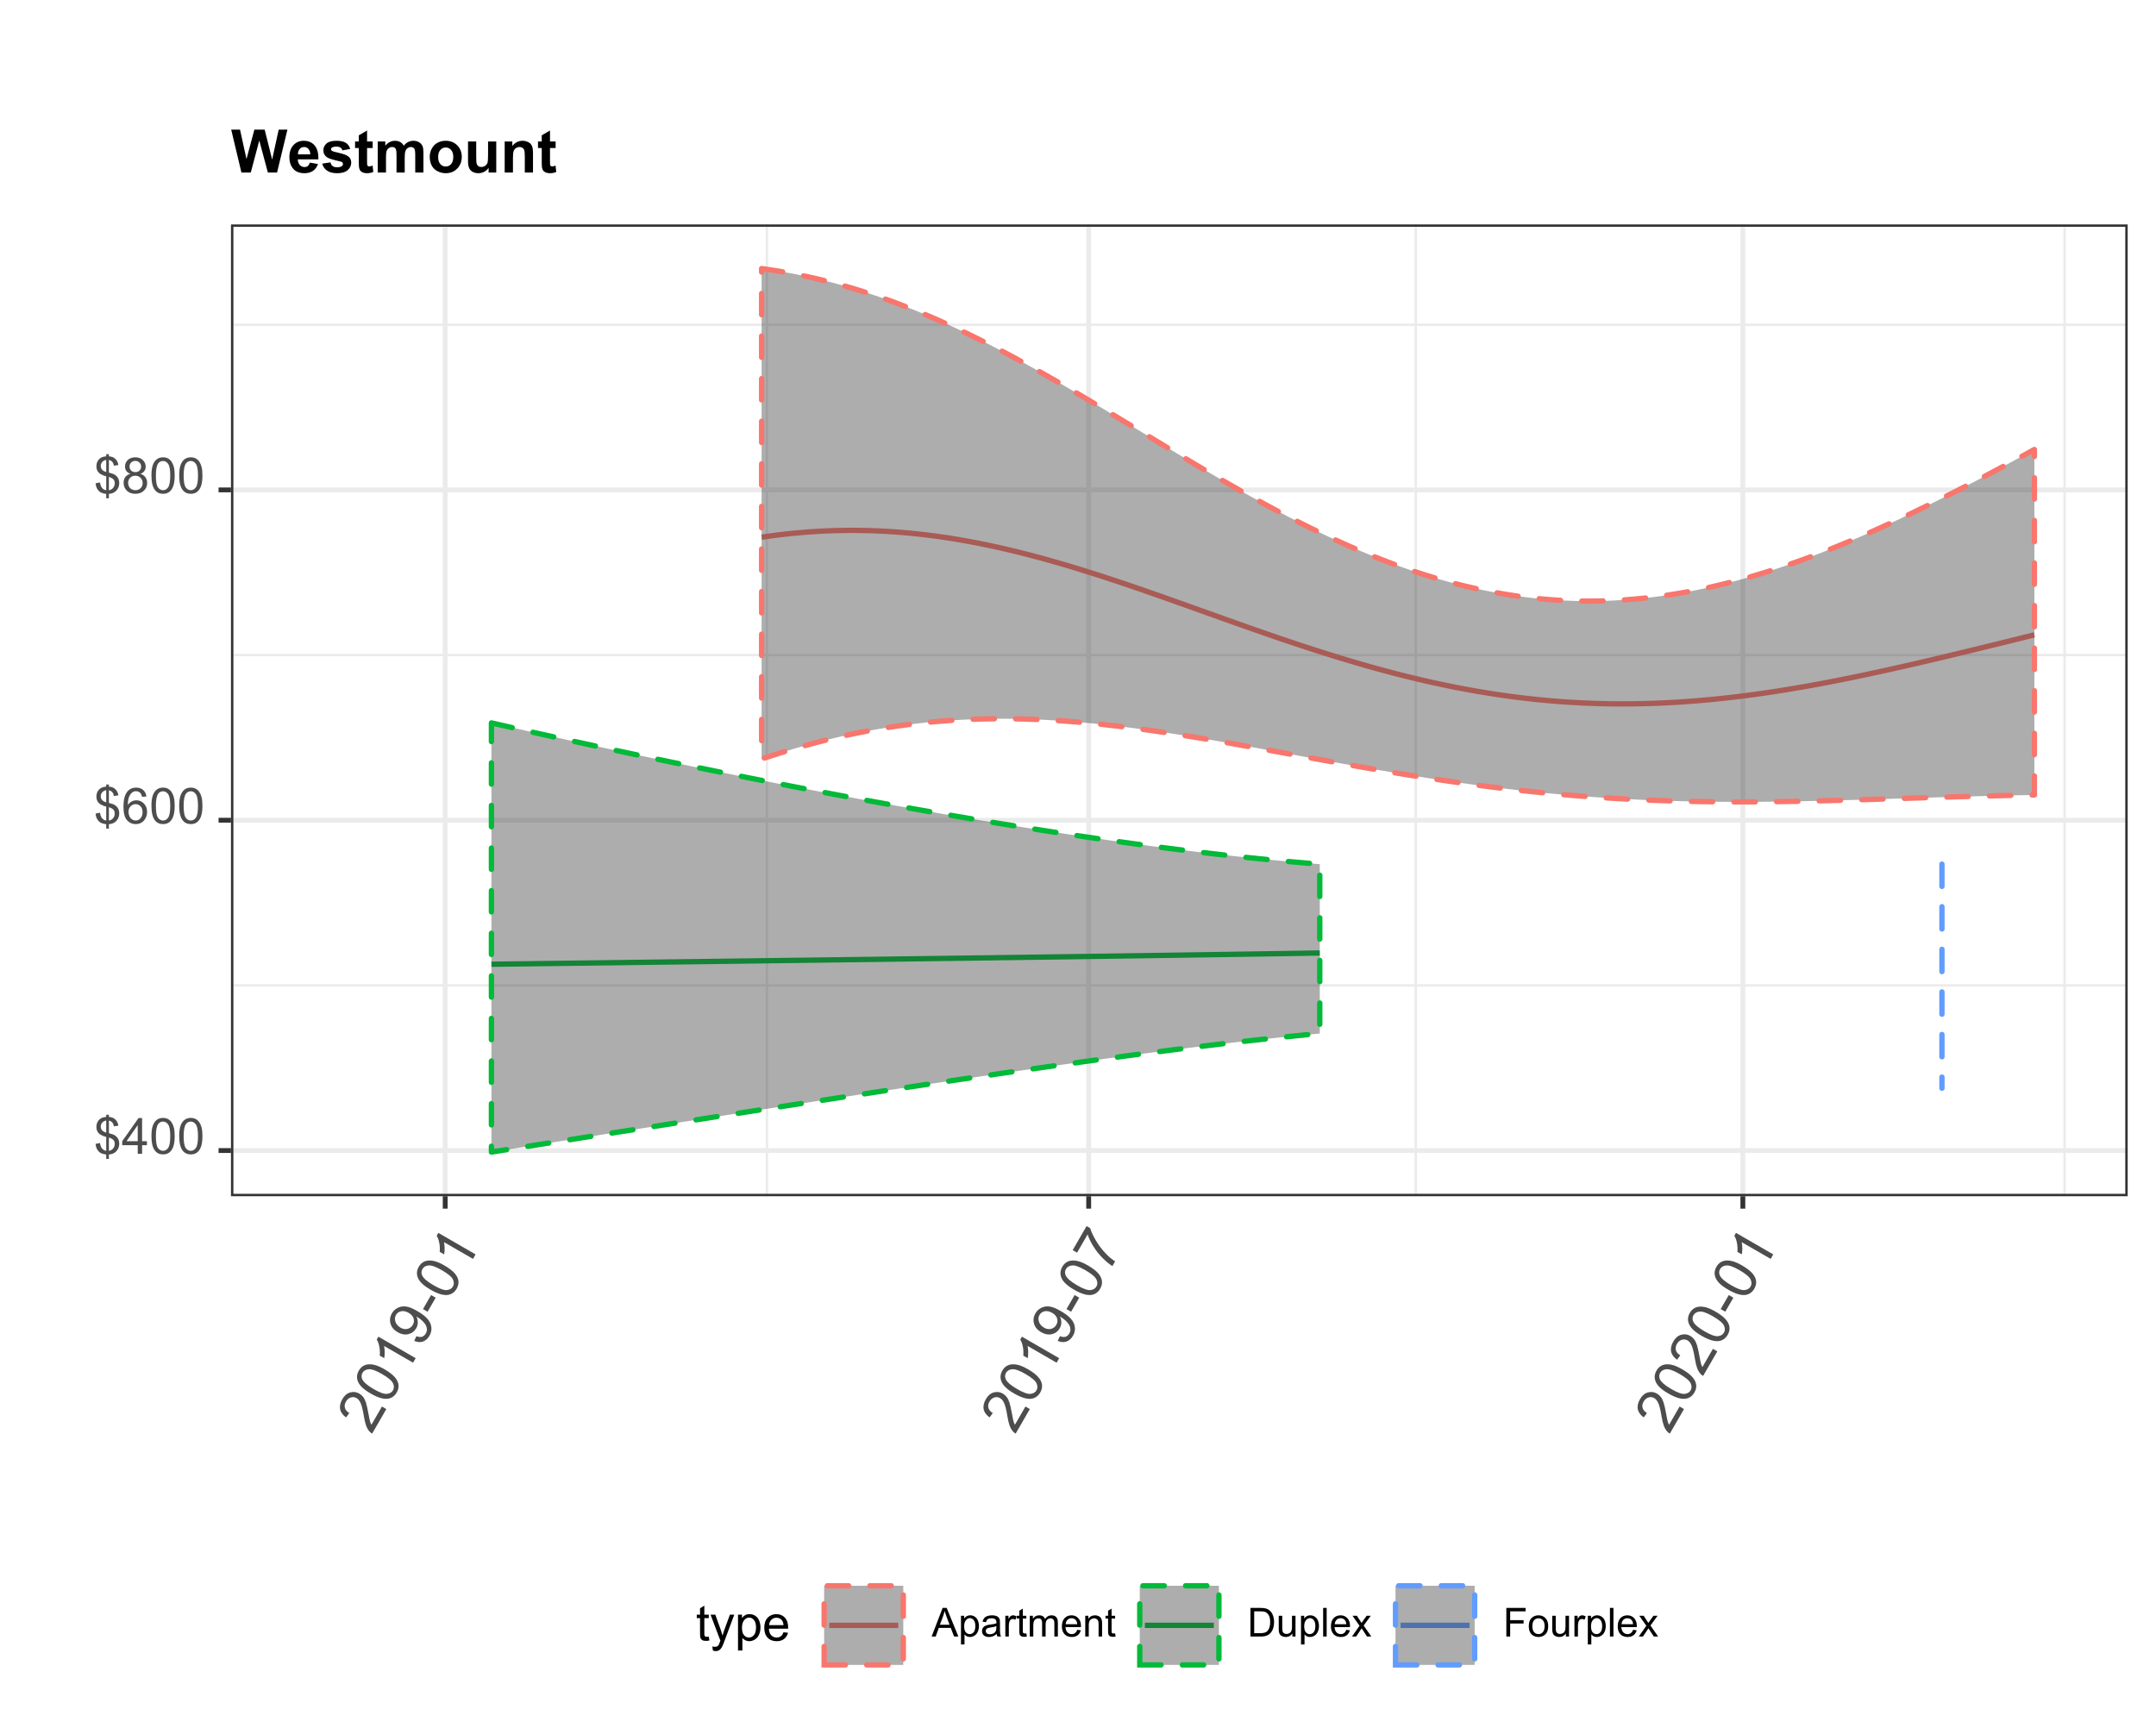 <?xml version="1.0" encoding="UTF-8"?>
<svg xmlns="http://www.w3.org/2000/svg" xmlns:xlink="http://www.w3.org/1999/xlink" width="432pt" height="345pt" viewBox="0 0 432 345" version="1.1">
<defs>
<g>
<symbol overflow="visible" id="glyph0-0">
<path style="stroke:none;" d="M 1.25 0 L 1.25 -6.25 L 6.25 -6.25 L 6.25 0 Z M 1.406 -0.156 L 6.094 -0.156 L 6.094 -6.094 L 1.406 -6.094 Z M 1.406 -0.156 "/>
</symbol>
<symbol overflow="visible" id="glyph0-1">
<path style="stroke:none;" d="M 2.484 1.031 L 2.484 0.156 C 2.047 0.094 1.688 -0.004 1.406 -0.141 C 1.133 -0.285 0.898 -0.516 0.703 -0.828 C 0.504 -1.141 0.391 -1.523 0.359 -1.984 L 1.234 -2.156 C 1.305 -1.688 1.43 -1.336 1.609 -1.109 C 1.848 -0.797 2.141 -0.625 2.484 -0.594 L 2.484 -3.391 C 2.129 -3.453 1.758 -3.594 1.375 -3.812 C 1.102 -3.969 0.891 -4.18 0.734 -4.453 C 0.586 -4.734 0.516 -5.051 0.516 -5.406 C 0.516 -6.031 0.734 -6.535 1.172 -6.922 C 1.461 -7.18 1.898 -7.336 2.484 -7.391 L 2.484 -7.812 L 3.016 -7.812 L 3.016 -7.391 C 3.523 -7.348 3.926 -7.203 4.219 -6.953 C 4.602 -6.629 4.836 -6.191 4.922 -5.641 L 4.016 -5.5 C 3.961 -5.844 3.852 -6.102 3.688 -6.281 C 3.52 -6.469 3.297 -6.594 3.016 -6.656 L 3.016 -4.125 C 3.453 -4.008 3.742 -3.922 3.891 -3.859 C 4.16 -3.742 4.379 -3.598 4.547 -3.422 C 4.723 -3.254 4.859 -3.051 4.953 -2.812 C 5.047 -2.57 5.094 -2.312 5.094 -2.031 C 5.094 -1.426 4.898 -0.922 4.516 -0.516 C 4.129 -0.109 3.629 0.109 3.016 0.141 L 3.016 1.031 Z M 2.484 -6.672 C 2.148 -6.617 1.883 -6.477 1.688 -6.25 C 1.488 -6.031 1.391 -5.77 1.391 -5.469 C 1.391 -5.164 1.473 -4.914 1.641 -4.719 C 1.805 -4.52 2.086 -4.359 2.484 -4.234 Z M 3.016 -0.594 C 3.348 -0.633 3.625 -0.781 3.844 -1.031 C 4.07 -1.289 4.188 -1.609 4.188 -1.984 C 4.188 -2.297 4.109 -2.547 3.953 -2.734 C 3.797 -2.93 3.484 -3.109 3.016 -3.266 Z M 3.016 -0.594 "/>
</symbol>
<symbol overflow="visible" id="glyph0-2">
<path style="stroke:none;" d="M 3.234 0 L 3.234 -1.719 L 0.125 -1.719 L 0.125 -2.516 L 3.391 -7.156 L 4.109 -7.156 L 4.109 -2.516 L 5.078 -2.516 L 5.078 -1.719 L 4.109 -1.719 L 4.109 0 Z M 3.234 -2.516 L 3.234 -5.75 L 0.984 -2.516 Z M 3.234 -2.516 "/>
</symbol>
<symbol overflow="visible" id="glyph0-3">
<path style="stroke:none;" d="M 0.422 -3.531 C 0.422 -4.375 0.504 -5.051 0.672 -5.562 C 0.848 -6.082 1.109 -6.484 1.453 -6.766 C 1.797 -7.047 2.227 -7.188 2.75 -7.188 C 3.133 -7.188 3.469 -7.109 3.75 -6.953 C 4.039 -6.797 4.281 -6.57 4.469 -6.281 C 4.664 -5.988 4.816 -5.633 4.922 -5.219 C 5.023 -4.801 5.078 -4.238 5.078 -3.531 C 5.078 -2.688 4.988 -2.004 4.812 -1.484 C 4.645 -0.973 4.391 -0.578 4.047 -0.297 C 3.703 -0.016 3.27 0.125 2.75 0.125 C 2.062 0.125 1.52 -0.125 1.125 -0.625 C 0.656 -1.219 0.422 -2.188 0.422 -3.531 Z M 1.312 -3.531 C 1.312 -2.352 1.445 -1.566 1.719 -1.172 C 2 -0.785 2.344 -0.594 2.75 -0.594 C 3.156 -0.594 3.492 -0.785 3.766 -1.172 C 4.047 -1.566 4.188 -2.352 4.188 -3.531 C 4.188 -4.707 4.047 -5.488 3.766 -5.875 C 3.492 -6.258 3.148 -6.453 2.734 -6.453 C 2.336 -6.453 2.016 -6.285 1.766 -5.953 C 1.461 -5.516 1.312 -4.707 1.312 -3.531 Z M 1.312 -3.531 "/>
</symbol>
<symbol overflow="visible" id="glyph0-4">
<path style="stroke:none;" d="M 4.969 -5.406 L 4.109 -5.344 C 4.023 -5.688 3.91 -5.938 3.766 -6.094 C 3.523 -6.344 3.234 -6.469 2.891 -6.469 C 2.609 -6.469 2.363 -6.391 2.156 -6.234 C 1.875 -6.023 1.656 -5.727 1.5 -5.344 C 1.344 -4.957 1.258 -4.406 1.25 -3.688 C 1.457 -4.008 1.711 -4.25 2.016 -4.406 C 2.328 -4.562 2.648 -4.641 2.984 -4.641 C 3.578 -4.641 4.078 -4.422 4.484 -3.984 C 4.898 -3.555 5.109 -3.004 5.109 -2.328 C 5.109 -1.879 5.008 -1.461 4.812 -1.078 C 4.613 -0.691 4.344 -0.395 4 -0.188 C 3.664 0.02 3.285 0.125 2.859 0.125 C 2.129 0.125 1.531 -0.145 1.062 -0.688 C 0.602 -1.227 0.375 -2.113 0.375 -3.344 C 0.375 -4.727 0.629 -5.738 1.141 -6.375 C 1.586 -6.914 2.188 -7.188 2.938 -7.188 C 3.508 -7.188 3.973 -7.023 4.328 -6.703 C 4.691 -6.391 4.906 -5.957 4.969 -5.406 Z M 1.391 -2.312 C 1.391 -2.008 1.453 -1.719 1.578 -1.438 C 1.703 -1.164 1.879 -0.957 2.109 -0.812 C 2.348 -0.664 2.594 -0.594 2.844 -0.594 C 3.219 -0.594 3.535 -0.742 3.797 -1.047 C 4.066 -1.348 4.203 -1.754 4.203 -2.266 C 4.203 -2.766 4.066 -3.156 3.797 -3.438 C 3.535 -3.727 3.207 -3.875 2.812 -3.875 C 2.414 -3.875 2.078 -3.727 1.797 -3.438 C 1.523 -3.156 1.391 -2.781 1.391 -2.312 Z M 1.391 -2.312 "/>
</symbol>
<symbol overflow="visible" id="glyph0-5">
<path style="stroke:none;" d="M 1.766 -3.875 C 1.398 -4.008 1.129 -4.203 0.953 -4.453 C 0.773 -4.703 0.688 -5 0.688 -5.344 C 0.688 -5.863 0.875 -6.301 1.25 -6.656 C 1.625 -7.008 2.125 -7.188 2.75 -7.188 C 3.375 -7.188 3.875 -7.004 4.25 -6.641 C 4.633 -6.273 4.828 -5.832 4.828 -5.312 C 4.828 -4.977 4.738 -4.688 4.562 -4.438 C 4.395 -4.195 4.133 -4.008 3.781 -3.875 C 4.219 -3.738 4.551 -3.508 4.781 -3.188 C 5.008 -2.863 5.125 -2.484 5.125 -2.047 C 5.125 -1.43 4.906 -0.914 4.469 -0.5 C 4.039 -0.082 3.473 0.125 2.766 0.125 C 2.055 0.125 1.484 -0.082 1.047 -0.5 C 0.617 -0.926 0.406 -1.453 0.406 -2.078 C 0.406 -2.535 0.52 -2.922 0.75 -3.234 C 0.988 -3.555 1.328 -3.77 1.766 -3.875 Z M 1.594 -5.375 C 1.594 -5.031 1.703 -4.75 1.922 -4.531 C 2.141 -4.32 2.422 -4.219 2.766 -4.219 C 3.109 -4.219 3.383 -4.32 3.594 -4.531 C 3.812 -4.75 3.922 -5.016 3.922 -5.328 C 3.922 -5.648 3.805 -5.922 3.578 -6.141 C 3.359 -6.359 3.086 -6.469 2.766 -6.469 C 2.422 -6.469 2.141 -6.359 1.922 -6.141 C 1.703 -5.93 1.594 -5.676 1.594 -5.375 Z M 1.312 -2.062 C 1.312 -1.812 1.367 -1.566 1.484 -1.328 C 1.609 -1.098 1.785 -0.914 2.016 -0.781 C 2.254 -0.656 2.508 -0.594 2.781 -0.594 C 3.195 -0.594 3.539 -0.727 3.812 -1 C 4.082 -1.27 4.219 -1.613 4.219 -2.031 C 4.219 -2.457 4.078 -2.805 3.797 -3.078 C 3.516 -3.359 3.164 -3.5 2.75 -3.5 C 2.332 -3.5 1.988 -3.363 1.719 -3.094 C 1.445 -2.82 1.312 -2.477 1.312 -2.062 Z M 1.312 -2.062 "/>
</symbol>
<symbol overflow="visible" id="glyph0-6">
<path style="stroke:none;" d="M 2.578 -0.781 L 2.703 -0.016 C 2.453 0.035 2.234 0.062 2.047 0.062 C 1.723 0.062 1.473 0.016 1.297 -0.078 C 1.117 -0.18 0.992 -0.316 0.922 -0.484 C 0.859 -0.648 0.828 -0.992 0.828 -1.516 L 0.828 -4.5 L 0.172 -4.5 L 0.172 -5.188 L 0.828 -5.188 L 0.828 -6.469 L 1.688 -7 L 1.688 -5.188 L 2.578 -5.188 L 2.578 -4.5 L 1.688 -4.5 L 1.688 -1.469 C 1.688 -1.219 1.703 -1.055 1.734 -0.984 C 1.766 -0.91 1.816 -0.852 1.891 -0.812 C 1.961 -0.77 2.062 -0.75 2.188 -0.75 C 2.289 -0.75 2.422 -0.758 2.578 -0.781 Z M 2.578 -0.781 "/>
</symbol>
<symbol overflow="visible" id="glyph0-7">
<path style="stroke:none;" d="M 0.625 2 L 0.516 1.172 C 0.711 1.223 0.883 1.25 1.031 1.25 C 1.219 1.25 1.367 1.219 1.484 1.156 C 1.609 1.094 1.707 1 1.781 0.875 C 1.832 0.789 1.922 0.57 2.047 0.219 C 2.066 0.176 2.094 0.109 2.125 0.016 L 0.156 -5.188 L 1.109 -5.188 L 2.188 -2.188 C 2.32 -1.801 2.445 -1.398 2.562 -0.984 C 2.664 -1.391 2.785 -1.781 2.922 -2.156 L 4.031 -5.188 L 4.906 -5.188 L 2.938 0.094 C 2.727 0.656 2.566 1.047 2.453 1.266 C 2.297 1.555 2.113 1.77 1.906 1.906 C 1.707 2.039 1.469 2.109 1.188 2.109 C 1.02 2.109 0.832 2.07 0.625 2 Z M 0.625 2 "/>
</symbol>
<symbol overflow="visible" id="glyph0-8">
<path style="stroke:none;" d="M 0.656 1.984 L 0.656 -5.188 L 1.453 -5.188 L 1.453 -4.516 C 1.648 -4.773 1.863 -4.969 2.094 -5.094 C 2.332 -5.227 2.625 -5.297 2.969 -5.297 C 3.406 -5.297 3.789 -5.18 4.125 -4.953 C 4.469 -4.734 4.723 -4.414 4.891 -4 C 5.066 -3.582 5.156 -3.125 5.156 -2.625 C 5.156 -2.102 5.062 -1.629 4.875 -1.203 C 4.688 -0.773 4.41 -0.445 4.047 -0.219 C 3.68 0.008 3.301 0.125 2.906 0.125 C 2.613 0.125 2.348 0.062 2.109 -0.062 C 1.879 -0.188 1.688 -0.344 1.531 -0.531 L 1.531 1.984 Z M 1.453 -2.562 C 1.453 -1.895 1.586 -1.398 1.859 -1.078 C 2.129 -0.766 2.457 -0.609 2.844 -0.609 C 3.227 -0.609 3.562 -0.77 3.844 -1.094 C 4.125 -1.426 4.266 -1.941 4.266 -2.641 C 4.266 -3.297 4.129 -3.785 3.859 -4.109 C 3.586 -4.441 3.258 -4.609 2.875 -4.609 C 2.5 -4.609 2.164 -4.43 1.875 -4.078 C 1.594 -3.734 1.453 -3.227 1.453 -2.562 Z M 1.453 -2.562 "/>
</symbol>
<symbol overflow="visible" id="glyph0-9">
<path style="stroke:none;" d="M 4.203 -1.672 L 5.125 -1.562 C 4.977 -1.031 4.707 -0.613 4.312 -0.312 C 3.926 -0.02 3.438 0.125 2.844 0.125 C 2.082 0.125 1.477 -0.109 1.031 -0.578 C 0.582 -1.047 0.359 -1.703 0.359 -2.547 C 0.359 -3.422 0.582 -4.098 1.031 -4.578 C 1.488 -5.055 2.07 -5.297 2.781 -5.297 C 3.477 -5.297 4.047 -5.062 4.484 -4.594 C 4.922 -4.125 5.141 -3.461 5.141 -2.609 C 5.141 -2.555 5.141 -2.477 5.141 -2.375 L 1.281 -2.375 C 1.312 -1.801 1.469 -1.363 1.75 -1.062 C 2.039 -0.758 2.406 -0.609 2.844 -0.609 C 3.164 -0.609 3.441 -0.691 3.672 -0.859 C 3.898 -1.023 4.078 -1.297 4.203 -1.672 Z M 1.328 -3.094 L 4.219 -3.094 C 4.176 -3.531 4.066 -3.859 3.891 -4.078 C 3.609 -4.41 3.242 -4.578 2.797 -4.578 C 2.391 -4.578 2.051 -4.441 1.781 -4.172 C 1.508 -3.898 1.359 -3.539 1.328 -3.094 Z M 1.328 -3.094 "/>
</symbol>
<symbol overflow="visible" id="glyph1-0">
<path style="stroke:none;" d="M 0.75 -1.297 L -5.75 -5.047 L -2.75 -10.25 L 3.75 -6.5 Z M 0.688 -1.562 L 3.5 -6.422 L -2.672 -9.984 L -5.484 -5.125 Z M 0.688 -1.562 "/>
</symbol>
<symbol overflow="visible" id="glyph1-1">
<path style="stroke:none;" d="M 2.156 -5.75 L 3.031 -5.234 L 0.188 -0.312 C -0.031 -0.438 -0.223 -0.598 -0.391 -0.797 C -0.648 -1.109 -0.863 -1.492 -1.031 -1.953 C -1.195 -2.422 -1.344 -3.039 -1.469 -3.812 C -1.664 -5.008 -1.875 -5.863 -2.094 -6.375 C -2.312 -6.883 -2.594 -7.238 -2.938 -7.438 C -3.301 -7.645 -3.68 -7.688 -4.078 -7.562 C -4.484 -7.438 -4.805 -7.164 -5.047 -6.75 C -5.305 -6.312 -5.379 -5.883 -5.266 -5.469 C -5.148 -5.062 -4.859 -4.719 -4.391 -4.438 L -5.031 -3.562 C -5.695 -4.031 -6.094 -4.578 -6.219 -5.203 C -6.344 -5.836 -6.195 -6.508 -5.781 -7.219 C -5.375 -7.938 -4.852 -8.383 -4.219 -8.562 C -3.582 -8.75 -2.973 -8.676 -2.391 -8.344 C -2.086 -8.164 -1.828 -7.938 -1.609 -7.656 C -1.391 -7.375 -1.203 -6.992 -1.047 -6.516 C -0.898 -6.047 -0.738 -5.332 -0.562 -4.375 C -0.414 -3.551 -0.305 -3.016 -0.234 -2.766 C -0.16 -2.516 -0.066 -2.289 0.047 -2.094 Z M 2.156 -5.75 "/>
</symbol>
<symbol overflow="visible" id="glyph1-2">
<path style="stroke:none;" d="M -3.422 -2.562 C -4.305 -3.07 -4.961 -3.566 -5.391 -4.047 C -5.828 -4.535 -6.082 -5.039 -6.156 -5.562 C -6.238 -6.094 -6.125 -6.629 -5.812 -7.172 C -5.582 -7.566 -5.301 -7.867 -4.969 -8.078 C -4.633 -8.285 -4.258 -8.398 -3.844 -8.422 C -3.426 -8.453 -2.969 -8.395 -2.469 -8.25 C -1.977 -8.113 -1.363 -7.832 -0.625 -7.406 C 0.25 -6.895 0.906 -6.395 1.344 -5.906 C 1.781 -5.426 2.039 -4.922 2.125 -4.391 C 2.207 -3.867 2.094 -3.332 1.781 -2.781 C 1.363 -2.062 0.773 -1.645 0.016 -1.531 C -0.867 -1.406 -2.016 -1.75 -3.422 -2.562 Z M -2.875 -3.484 C -1.656 -2.773 -0.758 -2.445 -0.188 -2.5 C 0.383 -2.562 0.789 -2.801 1.031 -3.219 C 1.27 -3.633 1.27 -4.102 1.031 -4.625 C 0.789 -5.145 0.062 -5.758 -1.156 -6.469 C -2.375 -7.176 -3.27 -7.5 -3.844 -7.438 C -4.414 -7.383 -4.828 -7.145 -5.078 -6.719 C -5.316 -6.301 -5.332 -5.867 -5.125 -5.422 C -4.844 -4.836 -4.094 -4.191 -2.875 -3.484 Z M -2.875 -3.484 "/>
</symbol>
<symbol overflow="visible" id="glyph1-3">
<path style="stroke:none;" d="M 2.234 -3.875 L 1.719 -2.969 L -4.094 -6.328 C -4.02 -5.984 -3.977 -5.57 -3.969 -5.094 C -3.969 -4.613 -4 -4.207 -4.062 -3.875 L -4.953 -4.375 C -4.898 -5.02 -4.93 -5.629 -5.047 -6.203 C -5.16 -6.785 -5.332 -7.25 -5.562 -7.594 L -5.234 -8.188 Z M 2.234 -3.875 "/>
</symbol>
<symbol overflow="visible" id="glyph1-4">
<path style="stroke:none;" d="M -1.391 -1.562 L -0.953 -2.5 C -0.492 -2.332 -0.113 -2.297 0.188 -2.391 C 0.488 -2.492 0.734 -2.707 0.922 -3.031 C 1.086 -3.312 1.164 -3.598 1.156 -3.891 C 1.145 -4.18 1.07 -4.453 0.938 -4.703 C 0.801 -4.961 0.578 -5.242 0.266 -5.547 C -0.047 -5.848 -0.391 -6.109 -0.766 -6.328 C -0.816 -6.348 -0.879 -6.383 -0.953 -6.438 C -0.773 -6.094 -0.68 -5.707 -0.672 -5.281 C -0.672 -4.852 -0.773 -4.457 -0.984 -4.094 C -1.348 -3.469 -1.875 -3.07 -2.562 -2.906 C -3.258 -2.75 -3.973 -2.879 -4.703 -3.297 C -5.461 -3.734 -5.941 -4.305 -6.141 -5.016 C -6.336 -5.723 -6.242 -6.414 -5.859 -7.094 C -5.586 -7.562 -5.203 -7.922 -4.703 -8.172 C -4.211 -8.43 -3.664 -8.523 -3.062 -8.453 C -2.457 -8.379 -1.703 -8.078 -0.797 -7.547 C 0.148 -7.004 0.848 -6.469 1.297 -5.938 C 1.742 -5.406 1.992 -4.848 2.047 -4.266 C 2.109 -3.691 1.984 -3.133 1.672 -2.594 C 1.328 -2 0.883 -1.609 0.344 -1.422 C -0.188 -1.242 -0.766 -1.289 -1.391 -1.562 Z M -2.516 -7.188 C -3.047 -7.488 -3.539 -7.594 -4 -7.5 C -4.469 -7.406 -4.816 -7.156 -5.047 -6.75 C -5.285 -6.344 -5.32 -5.895 -5.156 -5.406 C -5 -4.914 -4.656 -4.516 -4.125 -4.203 C -3.656 -3.93 -3.188 -3.852 -2.719 -3.969 C -2.258 -4.094 -1.91 -4.363 -1.672 -4.781 C -1.43 -5.195 -1.379 -5.625 -1.516 -6.062 C -1.66 -6.508 -1.992 -6.883 -2.516 -7.188 Z M -2.516 -7.188 "/>
</symbol>
<symbol overflow="visible" id="glyph1-5">
<path style="stroke:none;" d="M -2.047 -1.625 L -2.969 -2.156 L -1.344 -4.969 L -0.422 -4.438 Z M -2.047 -1.625 "/>
</symbol>
<symbol overflow="visible" id="glyph1-6">
<path style="stroke:none;" d="M -6.188 -4.219 L -7.062 -4.734 L -4.281 -9.547 L -3.562 -9.125 C -3.332 -8.363 -2.93 -7.508 -2.359 -6.562 C -1.797 -5.625 -1.145 -4.773 -0.406 -4.016 C 0.102 -3.461 0.719 -2.945 1.438 -2.469 L 0.891 -1.531 C 0.305 -1.883 -0.332 -2.41 -1.031 -3.109 C -1.738 -3.805 -2.359 -4.582 -2.891 -5.438 C -3.422 -6.289 -3.816 -7.102 -4.078 -7.875 Z M -6.188 -4.219 "/>
</symbol>
<symbol overflow="visible" id="glyph2-0">
<path style="stroke:none;" d="M 1 0 L 1 -5 L 5 -5 L 5 0 Z M 1.125 -0.125 L 4.875 -0.125 L 4.875 -4.875 L 1.125 -4.875 Z M 1.125 -0.125 "/>
</symbol>
<symbol overflow="visible" id="glyph2-1">
<path style="stroke:none;" d="M -0.016 0 L 2.188 -5.734 L 3 -5.734 L 5.344 0 L 4.484 0 L 3.812 -1.734 L 1.422 -1.734 L 0.797 0 Z M 1.641 -2.359 L 3.578 -2.359 L 2.984 -3.938 C 2.805 -4.414 2.672 -4.812 2.578 -5.125 C 2.504 -4.758 2.398 -4.395 2.266 -4.031 Z M 1.641 -2.359 "/>
</symbol>
<symbol overflow="visible" id="glyph2-2">
<path style="stroke:none;" d="M 0.531 1.594 L 0.531 -4.156 L 1.172 -4.156 L 1.172 -3.609 C 1.316 -3.816 1.484 -3.973 1.672 -4.078 C 1.867 -4.191 2.102 -4.25 2.375 -4.25 C 2.727 -4.25 3.039 -4.156 3.312 -3.969 C 3.582 -3.789 3.785 -3.535 3.922 -3.203 C 4.055 -2.867 4.125 -2.504 4.125 -2.109 C 4.125 -1.68 4.047 -1.297 3.891 -0.953 C 3.742 -0.617 3.523 -0.359 3.234 -0.172 C 2.941 0.004 2.641 0.094 2.328 0.094 C 2.086 0.094 1.875 0.047 1.688 -0.047 C 1.5 -0.148 1.348 -0.281 1.234 -0.438 L 1.234 1.594 Z M 1.172 -2.047 C 1.172 -1.516 1.273 -1.117 1.484 -0.859 C 1.703 -0.609 1.969 -0.484 2.281 -0.484 C 2.594 -0.484 2.859 -0.613 3.078 -0.875 C 3.297 -1.145 3.406 -1.555 3.406 -2.109 C 3.406 -2.641 3.297 -3.035 3.078 -3.297 C 2.867 -3.555 2.613 -3.688 2.312 -3.688 C 2.008 -3.688 1.742 -3.547 1.516 -3.266 C 1.285 -2.992 1.172 -2.586 1.172 -2.047 Z M 1.172 -2.047 "/>
</symbol>
<symbol overflow="visible" id="glyph2-3">
<path style="stroke:none;" d="M 3.234 -0.516 C 2.973 -0.297 2.723 -0.141 2.484 -0.047 C 2.242 0.047 1.984 0.094 1.703 0.094 C 1.254 0.094 0.906 -0.016 0.656 -0.234 C 0.414 -0.461 0.297 -0.75 0.297 -1.094 C 0.297 -1.301 0.336 -1.488 0.422 -1.656 C 0.516 -1.82 0.633 -1.953 0.781 -2.047 C 0.938 -2.148 1.109 -2.227 1.297 -2.281 C 1.43 -2.32 1.641 -2.359 1.922 -2.391 C 2.492 -2.461 2.91 -2.547 3.172 -2.641 C 3.18 -2.734 3.188 -2.789 3.188 -2.812 C 3.188 -3.102 3.117 -3.305 2.984 -3.422 C 2.805 -3.578 2.539 -3.656 2.188 -3.656 C 1.852 -3.656 1.609 -3.598 1.453 -3.484 C 1.297 -3.367 1.176 -3.164 1.094 -2.875 L 0.406 -2.969 C 0.469 -3.258 0.57 -3.492 0.719 -3.672 C 0.863 -3.859 1.07 -4 1.344 -4.094 C 1.613 -4.195 1.926 -4.25 2.281 -4.25 C 2.633 -4.25 2.922 -4.207 3.141 -4.125 C 3.367 -4.039 3.535 -3.93 3.641 -3.797 C 3.742 -3.672 3.816 -3.516 3.859 -3.328 C 3.879 -3.203 3.891 -2.984 3.891 -2.672 L 3.891 -1.734 C 3.891 -1.086 3.906 -0.676 3.938 -0.5 C 3.969 -0.32 4.023 -0.156 4.109 0 L 3.375 0 C 3.301 -0.145 3.254 -0.316 3.234 -0.516 Z M 3.172 -2.078 C 2.922 -1.973 2.539 -1.883 2.031 -1.812 C 1.738 -1.77 1.531 -1.723 1.406 -1.672 C 1.289 -1.617 1.203 -1.539 1.141 -1.438 C 1.078 -1.344 1.047 -1.234 1.047 -1.109 C 1.047 -0.922 1.113 -0.766 1.25 -0.641 C 1.395 -0.516 1.602 -0.453 1.875 -0.453 C 2.145 -0.453 2.383 -0.508 2.594 -0.625 C 2.812 -0.75 2.969 -0.914 3.062 -1.125 C 3.133 -1.281 3.172 -1.516 3.172 -1.828 Z M 3.172 -2.078 "/>
</symbol>
<symbol overflow="visible" id="glyph2-4">
<path style="stroke:none;" d="M 0.516 0 L 0.516 -4.156 L 1.156 -4.156 L 1.156 -3.516 C 1.312 -3.816 1.457 -4.016 1.594 -4.109 C 1.738 -4.203 1.891 -4.25 2.047 -4.25 C 2.285 -4.25 2.531 -4.172 2.781 -4.016 L 2.531 -3.359 C 2.363 -3.461 2.191 -3.516 2.016 -3.516 C 1.859 -3.516 1.719 -3.469 1.594 -3.375 C 1.477 -3.281 1.395 -3.156 1.344 -3 C 1.258 -2.75 1.219 -2.473 1.219 -2.172 L 1.219 0 Z M 0.516 0 "/>
</symbol>
<symbol overflow="visible" id="glyph2-5">
<path style="stroke:none;" d="M 2.062 -0.625 L 2.172 -0.016 C 1.973 0.035 1.797 0.062 1.641 0.062 C 1.379 0.062 1.176 0.02 1.031 -0.062 C 0.895 -0.145 0.797 -0.25 0.734 -0.375 C 0.68 -0.508 0.656 -0.789 0.656 -1.219 L 0.656 -3.609 L 0.141 -3.609 L 0.141 -4.156 L 0.656 -4.156 L 0.656 -5.172 L 1.359 -5.594 L 1.359 -4.156 L 2.062 -4.156 L 2.062 -3.609 L 1.359 -3.609 L 1.359 -1.172 C 1.359 -0.973 1.367 -0.844 1.391 -0.781 C 1.422 -0.727 1.461 -0.688 1.516 -0.656 C 1.566 -0.625 1.645 -0.609 1.75 -0.609 C 1.832 -0.609 1.938 -0.613 2.062 -0.625 Z M 2.062 -0.625 "/>
</symbol>
<symbol overflow="visible" id="glyph2-6">
<path style="stroke:none;" d="M 0.531 0 L 0.531 -4.156 L 1.156 -4.156 L 1.156 -3.562 C 1.289 -3.77 1.461 -3.938 1.672 -4.062 C 1.891 -4.188 2.141 -4.25 2.422 -4.25 C 2.723 -4.25 2.973 -4.18 3.172 -4.047 C 3.367 -3.922 3.508 -3.742 3.594 -3.516 C 3.914 -4.004 4.344 -4.25 4.875 -4.25 C 5.281 -4.25 5.594 -4.133 5.812 -3.906 C 6.039 -3.676 6.156 -3.32 6.156 -2.844 L 6.156 0 L 5.453 0 L 5.453 -2.609 C 5.453 -2.891 5.426 -3.094 5.375 -3.219 C 5.332 -3.344 5.25 -3.441 5.125 -3.516 C 5.008 -3.598 4.875 -3.641 4.719 -3.641 C 4.426 -3.641 4.18 -3.539 3.984 -3.344 C 3.797 -3.145 3.703 -2.832 3.703 -2.406 L 3.703 0 L 3 0 L 3 -2.703 C 3 -3.016 2.941 -3.25 2.828 -3.406 C 2.711 -3.562 2.523 -3.641 2.266 -3.641 C 2.066 -3.641 1.879 -3.586 1.703 -3.484 C 1.535 -3.379 1.414 -3.223 1.344 -3.016 C 1.27 -2.816 1.234 -2.531 1.234 -2.156 L 1.234 0 Z M 0.531 0 "/>
</symbol>
<symbol overflow="visible" id="glyph2-7">
<path style="stroke:none;" d="M 3.375 -1.344 L 4.094 -1.25 C 3.977 -0.82 3.766 -0.488 3.453 -0.25 C 3.148 -0.02 2.754 0.094 2.266 0.094 C 1.66 0.094 1.18 -0.094 0.828 -0.469 C 0.473 -0.844 0.297 -1.367 0.297 -2.047 C 0.297 -2.742 0.473 -3.285 0.828 -3.672 C 1.191 -4.055 1.66 -4.25 2.234 -4.25 C 2.785 -4.25 3.238 -4.055 3.594 -3.672 C 3.945 -3.297 4.125 -2.766 4.125 -2.078 C 4.125 -2.035 4.117 -1.973 4.109 -1.891 L 1.016 -1.891 C 1.047 -1.441 1.176 -1.094 1.406 -0.844 C 1.633 -0.602 1.926 -0.484 2.281 -0.484 C 2.531 -0.484 2.742 -0.551 2.922 -0.688 C 3.109 -0.82 3.258 -1.039 3.375 -1.344 Z M 1.062 -2.469 L 3.375 -2.469 C 3.344 -2.82 3.254 -3.086 3.109 -3.266 C 2.891 -3.535 2.598 -3.672 2.234 -3.672 C 1.91 -3.672 1.641 -3.562 1.422 -3.344 C 1.203 -3.125 1.082 -2.832 1.062 -2.469 Z M 1.062 -2.469 "/>
</symbol>
<symbol overflow="visible" id="glyph2-8">
<path style="stroke:none;" d="M 0.531 0 L 0.531 -4.156 L 1.156 -4.156 L 1.156 -3.562 C 1.469 -4.02 1.91 -4.25 2.484 -4.25 C 2.734 -4.25 2.961 -4.203 3.172 -4.109 C 3.379 -4.016 3.535 -3.895 3.641 -3.75 C 3.742 -3.602 3.816 -3.43 3.859 -3.234 C 3.891 -3.109 3.906 -2.879 3.906 -2.547 L 3.906 0 L 3.203 0 L 3.203 -2.531 C 3.203 -2.812 3.172 -3.02 3.109 -3.156 C 3.055 -3.301 2.957 -3.414 2.812 -3.5 C 2.676 -3.594 2.516 -3.641 2.328 -3.641 C 2.035 -3.641 1.781 -3.539 1.562 -3.344 C 1.344 -3.156 1.234 -2.797 1.234 -2.266 L 1.234 0 Z M 0.531 0 "/>
</symbol>
<symbol overflow="visible" id="glyph2-9">
<path style="stroke:none;" d="M 0.625 0 L 0.625 -5.734 L 2.594 -5.734 C 3.039 -5.734 3.379 -5.703 3.609 -5.641 C 3.941 -5.566 4.223 -5.43 4.453 -5.234 C 4.754 -4.984 4.977 -4.656 5.125 -4.25 C 5.281 -3.852 5.359 -3.398 5.359 -2.891 C 5.359 -2.461 5.305 -2.078 5.203 -1.734 C 5.098 -1.398 4.969 -1.125 4.812 -0.906 C 4.656 -0.688 4.477 -0.516 4.281 -0.391 C 4.094 -0.266 3.863 -0.164 3.594 -0.094 C 3.332 -0.031 3.031 0 2.688 0 Z M 1.375 -0.672 L 2.594 -0.672 C 2.977 -0.672 3.273 -0.707 3.484 -0.781 C 3.703 -0.852 3.875 -0.953 4 -1.078 C 4.176 -1.254 4.316 -1.492 4.422 -1.797 C 4.523 -2.109 4.578 -2.477 4.578 -2.906 C 4.578 -3.508 4.477 -3.969 4.281 -4.281 C 4.082 -4.602 3.844 -4.82 3.562 -4.938 C 3.352 -5.008 3.023 -5.047 2.578 -5.047 L 1.375 -5.047 Z M 1.375 -0.672 "/>
</symbol>
<symbol overflow="visible" id="glyph2-10">
<path style="stroke:none;" d="M 3.25 0 L 3.25 -0.609 C 2.926 -0.141 2.488 0.094 1.938 0.094 C 1.688 0.094 1.453 0.047 1.234 -0.047 C 1.023 -0.141 0.867 -0.254 0.766 -0.391 C 0.672 -0.535 0.602 -0.711 0.562 -0.922 C 0.531 -1.055 0.516 -1.273 0.516 -1.578 L 0.516 -4.156 L 1.219 -4.156 L 1.219 -1.844 C 1.219 -1.477 1.234 -1.234 1.266 -1.109 C 1.305 -0.922 1.395 -0.773 1.531 -0.672 C 1.676 -0.566 1.859 -0.516 2.078 -0.516 C 2.285 -0.516 2.477 -0.566 2.656 -0.672 C 2.844 -0.785 2.973 -0.93 3.047 -1.109 C 3.129 -1.297 3.172 -1.566 3.172 -1.922 L 3.172 -4.156 L 3.875 -4.156 L 3.875 0 Z M 3.25 0 "/>
</symbol>
<symbol overflow="visible" id="glyph2-11">
<path style="stroke:none;" d="M 0.516 0 L 0.516 -5.734 L 1.219 -5.734 L 1.219 0 Z M 0.516 0 "/>
</symbol>
<symbol overflow="visible" id="glyph2-12">
<path style="stroke:none;" d="M 0.062 0 L 1.578 -2.156 L 0.172 -4.156 L 1.047 -4.156 L 1.688 -3.172 C 1.812 -2.992 1.91 -2.844 1.984 -2.719 C 2.098 -2.883 2.203 -3.035 2.297 -3.172 L 3 -4.156 L 3.828 -4.156 L 2.406 -2.203 L 3.938 0 L 3.078 0 L 2.234 -1.297 L 2 -1.641 L 0.906 0 Z M 0.062 0 "/>
</symbol>
<symbol overflow="visible" id="glyph2-13">
<path style="stroke:none;" d="M 0.656 0 L 0.656 -5.734 L 4.516 -5.734 L 4.516 -5.047 L 1.422 -5.047 L 1.422 -3.281 L 4.109 -3.281 L 4.109 -2.609 L 1.422 -2.609 L 1.422 0 Z M 0.656 0 "/>
</symbol>
<symbol overflow="visible" id="glyph2-14">
<path style="stroke:none;" d="M 0.266 -2.078 C 0.266 -2.848 0.477 -3.414 0.906 -3.781 C 1.258 -4.094 1.695 -4.25 2.219 -4.25 C 2.781 -4.25 3.242 -4.062 3.609 -3.688 C 3.973 -3.312 4.156 -2.797 4.156 -2.141 C 4.156 -1.598 4.07 -1.176 3.906 -0.875 C 3.75 -0.57 3.516 -0.332 3.203 -0.156 C 2.898 0.008 2.57 0.094 2.219 0.094 C 1.633 0.094 1.16 -0.094 0.797 -0.469 C 0.441 -0.844 0.266 -1.379 0.266 -2.078 Z M 0.984 -2.078 C 0.984 -1.547 1.098 -1.145 1.328 -0.875 C 1.566 -0.613 1.863 -0.484 2.219 -0.484 C 2.562 -0.484 2.848 -0.613 3.078 -0.875 C 3.316 -1.145 3.438 -1.551 3.438 -2.094 C 3.438 -2.613 3.316 -3.004 3.078 -3.266 C 2.848 -3.523 2.562 -3.656 2.219 -3.656 C 1.863 -3.656 1.566 -3.523 1.328 -3.266 C 1.098 -3.004 0.984 -2.609 0.984 -2.078 Z M 0.984 -2.078 "/>
</symbol>
<symbol overflow="visible" id="glyph3-0">
<path style="stroke:none;" d="M 1.5 0 L 1.5 -7.5 L 7.5 -7.5 L 7.5 0 Z M 1.688 -0.188 L 7.312 -0.188 L 7.312 -7.312 L 1.688 -7.312 Z M 1.688 -0.188 "/>
</symbol>
<symbol overflow="visible" id="glyph3-1">
<path style="stroke:none;" d="M 2.094 0 L 0.047 -8.594 L 1.812 -8.594 L 3.109 -2.688 L 4.688 -8.594 L 6.75 -8.594 L 8.25 -2.594 L 9.562 -8.594 L 11.312 -8.594 L 9.234 0 L 7.391 0 L 5.672 -6.422 L 3.969 0 Z M 2.094 0 "/>
</symbol>
<symbol overflow="visible" id="glyph3-2">
<path style="stroke:none;" d="M 4.469 -1.984 L 6.109 -1.703 C 5.898 -1.098 5.566 -0.641 5.109 -0.328 C 4.648 -0.016 4.082 0.141 3.406 0.141 C 2.32 0.141 1.52 -0.211 1 -0.922 C 0.582 -1.484 0.375 -2.195 0.375 -3.062 C 0.375 -4.094 0.645 -4.898 1.188 -5.484 C 1.727 -6.066 2.41 -6.359 3.234 -6.359 C 4.16 -6.359 4.891 -6.051 5.422 -5.438 C 5.961 -4.832 6.219 -3.898 6.188 -2.641 L 2.062 -2.641 C 2.082 -2.148 2.219 -1.77 2.469 -1.5 C 2.719 -1.227 3.035 -1.094 3.422 -1.094 C 3.672 -1.094 3.883 -1.16 4.062 -1.297 C 4.238 -1.441 4.375 -1.672 4.469 -1.984 Z M 4.562 -3.641 C 4.551 -4.117 4.426 -4.484 4.188 -4.734 C 3.957 -4.984 3.672 -5.109 3.328 -5.109 C 2.973 -5.109 2.676 -4.977 2.438 -4.719 C 2.207 -4.445 2.094 -4.086 2.094 -3.641 Z M 4.562 -3.641 "/>
</symbol>
<symbol overflow="visible" id="glyph3-3">
<path style="stroke:none;" d="M 0.281 -1.781 L 1.938 -2.031 C 2.008 -1.707 2.148 -1.461 2.359 -1.297 C 2.578 -1.129 2.879 -1.047 3.266 -1.047 C 3.691 -1.047 4.008 -1.125 4.219 -1.281 C 4.363 -1.395 4.438 -1.539 4.438 -1.719 C 4.438 -1.844 4.398 -1.945 4.328 -2.031 C 4.242 -2.113 4.062 -2.188 3.781 -2.25 C 2.445 -2.539 1.602 -2.805 1.25 -3.047 C 0.758 -3.391 0.516 -3.859 0.516 -4.453 C 0.516 -4.992 0.723 -5.445 1.141 -5.812 C 1.566 -6.176 2.227 -6.359 3.125 -6.359 C 3.977 -6.359 4.613 -6.219 5.031 -5.938 C 5.445 -5.664 5.734 -5.258 5.891 -4.719 L 4.328 -4.438 C 4.266 -4.676 4.141 -4.859 3.953 -4.984 C 3.766 -5.117 3.5 -5.188 3.156 -5.188 C 2.727 -5.188 2.422 -5.125 2.234 -5 C 2.109 -4.914 2.047 -4.805 2.047 -4.672 C 2.047 -4.547 2.098 -4.441 2.203 -4.359 C 2.348 -4.254 2.859 -4.102 3.734 -3.906 C 4.617 -3.707 5.234 -3.461 5.578 -3.172 C 5.922 -2.879 6.094 -2.473 6.094 -1.953 C 6.094 -1.379 5.852 -0.883 5.375 -0.469 C 4.906 -0.062 4.203 0.141 3.266 0.141 C 2.422 0.141 1.75 -0.031 1.25 -0.375 C 0.758 -0.719 0.438 -1.188 0.281 -1.781 Z M 0.281 -1.781 "/>
</symbol>
<symbol overflow="visible" id="glyph3-4">
<path style="stroke:none;" d="M 3.719 -6.219 L 3.719 -4.906 L 2.594 -4.906 L 2.594 -2.406 C 2.594 -1.895 2.602 -1.598 2.625 -1.516 C 2.645 -1.43 2.691 -1.359 2.766 -1.297 C 2.848 -1.242 2.941 -1.219 3.047 -1.219 C 3.203 -1.219 3.422 -1.273 3.703 -1.391 L 3.844 -0.109 C 3.469 0.055 3.035 0.141 2.547 0.141 C 2.254 0.141 1.988 0.094 1.75 0 C 1.508 -0.102 1.332 -0.234 1.219 -0.391 C 1.113 -0.555 1.035 -0.77 0.984 -1.031 C 0.953 -1.227 0.938 -1.617 0.938 -2.203 L 0.938 -4.906 L 0.188 -4.906 L 0.188 -6.219 L 0.938 -6.219 L 0.938 -7.453 L 2.594 -8.422 L 2.594 -6.219 Z M 3.719 -6.219 "/>
</symbol>
<symbol overflow="visible" id="glyph3-5">
<path style="stroke:none;" d="M 0.734 -6.219 L 2.25 -6.219 L 2.25 -5.375 C 2.801 -6.031 3.453 -6.359 4.203 -6.359 C 4.598 -6.359 4.941 -6.273 5.234 -6.109 C 5.523 -5.953 5.766 -5.707 5.953 -5.375 C 6.223 -5.707 6.516 -5.953 6.828 -6.109 C 7.148 -6.273 7.492 -6.359 7.859 -6.359 C 8.305 -6.359 8.688 -6.266 9 -6.078 C 9.32 -5.898 9.562 -5.629 9.719 -5.266 C 9.832 -5.004 9.891 -4.578 9.891 -3.984 L 9.891 0 L 8.25 0 L 8.25 -3.562 C 8.25 -4.176 8.191 -4.57 8.078 -4.75 C 7.922 -4.988 7.688 -5.109 7.375 -5.109 C 7.145 -5.109 6.926 -5.035 6.719 -4.891 C 6.52 -4.754 6.375 -4.551 6.281 -4.281 C 6.188 -4.008 6.141 -3.578 6.141 -2.984 L 6.141 0 L 4.5 0 L 4.5 -3.406 C 4.5 -4.008 4.469 -4.398 4.406 -4.578 C 4.352 -4.754 4.266 -4.883 4.141 -4.969 C 4.016 -5.062 3.848 -5.109 3.641 -5.109 C 3.391 -5.109 3.16 -5.035 2.953 -4.891 C 2.754 -4.754 2.609 -4.555 2.516 -4.297 C 2.43 -4.047 2.391 -3.625 2.391 -3.031 L 2.391 0 L 0.734 0 Z M 0.734 -6.219 "/>
</symbol>
<symbol overflow="visible" id="glyph3-6">
<path style="stroke:none;" d="M 0.484 -3.203 C 0.484 -3.742 0.617 -4.27 0.891 -4.781 C 1.16 -5.301 1.539 -5.691 2.031 -5.953 C 2.52 -6.223 3.07 -6.359 3.688 -6.359 C 4.625 -6.359 5.395 -6.051 6 -5.438 C 6.602 -4.832 6.906 -4.062 6.906 -3.125 C 6.906 -2.188 6.598 -1.406 5.984 -0.781 C 5.379 -0.164 4.617 0.141 3.703 0.141 C 3.129 0.141 2.582 0.008 2.062 -0.25 C 1.551 -0.508 1.16 -0.883 0.891 -1.375 C 0.617 -1.875 0.484 -2.484 0.484 -3.203 Z M 2.172 -3.109 C 2.172 -2.492 2.316 -2.02 2.609 -1.688 C 2.898 -1.363 3.258 -1.203 3.688 -1.203 C 4.125 -1.203 4.484 -1.363 4.766 -1.688 C 5.055 -2.02 5.203 -2.5 5.203 -3.125 C 5.203 -3.727 5.055 -4.191 4.766 -4.516 C 4.484 -4.848 4.125 -5.016 3.688 -5.016 C 3.258 -5.016 2.898 -4.848 2.609 -4.516 C 2.316 -4.191 2.172 -3.723 2.172 -3.109 Z M 2.172 -3.109 "/>
</symbol>
<symbol overflow="visible" id="glyph3-7">
<path style="stroke:none;" d="M 4.953 0 L 4.953 -0.938 C 4.734 -0.602 4.438 -0.336 4.062 -0.141 C 3.695 0.047 3.305 0.141 2.891 0.141 C 2.473 0.141 2.098 0.051 1.766 -0.125 C 1.43 -0.312 1.191 -0.57 1.047 -0.906 C 0.898 -1.238 0.828 -1.695 0.828 -2.281 L 0.828 -6.219 L 2.469 -6.219 L 2.469 -3.359 C 2.469 -2.484 2.5 -1.945 2.562 -1.75 C 2.625 -1.551 2.734 -1.395 2.891 -1.281 C 3.055 -1.164 3.258 -1.109 3.5 -1.109 C 3.781 -1.109 4.031 -1.188 4.25 -1.344 C 4.477 -1.5 4.633 -1.691 4.719 -1.922 C 4.801 -2.148 4.844 -2.707 4.844 -3.594 L 4.844 -6.219 L 6.484 -6.219 L 6.484 0 Z M 4.953 0 "/>
</symbol>
<symbol overflow="visible" id="glyph3-8">
<path style="stroke:none;" d="M 6.516 0 L 4.875 0 L 4.875 -3.172 C 4.875 -3.848 4.836 -4.285 4.766 -4.484 C 4.703 -4.68 4.586 -4.832 4.422 -4.938 C 4.266 -5.051 4.078 -5.109 3.859 -5.109 C 3.566 -5.109 3.305 -5.031 3.078 -4.875 C 2.859 -4.719 2.707 -4.508 2.625 -4.25 C 2.539 -3.988 2.5 -3.508 2.5 -2.812 L 2.5 0 L 0.844 0 L 0.844 -6.219 L 2.375 -6.219 L 2.375 -5.312 C 2.914 -6.008 3.602 -6.359 4.438 -6.359 C 4.789 -6.359 5.117 -6.289 5.422 -6.156 C 5.723 -6.031 5.953 -5.863 6.109 -5.656 C 6.266 -5.457 6.367 -5.227 6.422 -4.969 C 6.484 -4.719 6.516 -4.352 6.516 -3.875 Z M 6.516 0 "/>
</symbol>
</g>
<clipPath id="clip1">
  <path d="M 46.281 44.969 L 426.328 44.969 L 426.328 239.723 L 46.281 239.723 Z M 46.281 44.969 "/>
</clipPath>
<clipPath id="clip2">
  <path d="M 46.281 197 L 426.328 197 L 426.328 198 L 46.281 198 Z M 46.281 197 "/>
</clipPath>
<clipPath id="clip3">
  <path d="M 46.281 131 L 426.328 131 L 426.328 132 L 46.281 132 Z M 46.281 131 "/>
</clipPath>
<clipPath id="clip4">
  <path d="M 46.281 64 L 426.328 64 L 426.328 66 L 46.281 66 Z M 46.281 64 "/>
</clipPath>
<clipPath id="clip5">
  <path d="M 153 44.969 L 154 44.969 L 154 239.723 L 153 239.723 Z M 153 44.969 "/>
</clipPath>
<clipPath id="clip6">
  <path d="M 283 44.969 L 284 44.969 L 284 239.723 L 283 239.723 Z M 283 44.969 "/>
</clipPath>
<clipPath id="clip7">
  <path d="M 413 44.969 L 414 44.969 L 414 239.723 L 413 239.723 Z M 413 44.969 "/>
</clipPath>
<clipPath id="clip8">
  <path d="M 46.281 230 L 426.328 230 L 426.328 232 L 46.281 232 Z M 46.281 230 "/>
</clipPath>
<clipPath id="clip9">
  <path d="M 46.281 163 L 426.328 163 L 426.328 165 L 46.281 165 Z M 46.281 163 "/>
</clipPath>
<clipPath id="clip10">
  <path d="M 46.281 97 L 426.328 97 L 426.328 99 L 46.281 99 Z M 46.281 97 "/>
</clipPath>
<clipPath id="clip11">
  <path d="M 88 44.969 L 90 44.969 L 90 239.723 L 88 239.723 Z M 88 44.969 "/>
</clipPath>
<clipPath id="clip12">
  <path d="M 217 44.969 L 219 44.969 L 219 239.723 L 217 239.723 Z M 217 44.969 "/>
</clipPath>
<clipPath id="clip13">
  <path d="M 348 44.969 L 350 44.969 L 350 239.723 L 348 239.723 Z M 348 44.969 "/>
</clipPath>
<clipPath id="clip14">
  <path d="M 46.281 44.969 L 426.328 44.969 L 426.328 239.723 L 46.281 239.723 Z M 46.281 44.969 "/>
</clipPath>
</defs>
<g id="surface157">
<rect x="0" y="0" width="432" height="345" style="fill:rgb(100%,100%,100%);fill-opacity:1;stroke:none;"/>
<rect x="0" y="0" width="432" height="345" style="fill:rgb(100%,100%,100%);fill-opacity:1;stroke:none;"/>
<path style="fill:none;stroke-width:0.97;stroke-linecap:round;stroke-linejoin:round;stroke:rgb(100%,100%,100%);stroke-opacity:1;stroke-miterlimit:10;" d="M 0 345 L 432 345 L 432 0 L 0 0 Z M 0 345 "/>
<g clip-path="url(#clip1)" clip-rule="nonzero">
<path style=" stroke:none;fill-rule:nonzero;fill:rgb(100%,100%,100%);fill-opacity:1;" d="M 46.281 239.719 L 426.328 239.719 L 426.328 44.965 L 46.281 44.965 Z M 46.281 239.719 "/>
</g>
<g clip-path="url(#clip2)" clip-rule="nonzero">
<path style="fill:none;stroke-width:0.485;stroke-linecap:butt;stroke-linejoin:round;stroke:rgb(92.157%,92.157%,92.157%);stroke-opacity:1;stroke-miterlimit:10;" d="M 46.281 197.465 L 426.332 197.465 "/>
</g>
<g clip-path="url(#clip3)" clip-rule="nonzero">
<path style="fill:none;stroke-width:0.485;stroke-linecap:butt;stroke-linejoin:round;stroke:rgb(92.157%,92.157%,92.157%);stroke-opacity:1;stroke-miterlimit:10;" d="M 46.281 131.273 L 426.332 131.273 "/>
</g>
<g clip-path="url(#clip4)" clip-rule="nonzero">
<path style="fill:none;stroke-width:0.485;stroke-linecap:butt;stroke-linejoin:round;stroke:rgb(92.157%,92.157%,92.157%);stroke-opacity:1;stroke-miterlimit:10;" d="M 46.281 65.082 L 426.332 65.082 "/>
</g>
<g clip-path="url(#clip5)" clip-rule="nonzero">
<path style="fill:none;stroke-width:0.485;stroke-linecap:butt;stroke-linejoin:round;stroke:rgb(92.157%,92.157%,92.157%);stroke-opacity:1;stroke-miterlimit:10;" d="M 153.672 239.719 L 153.672 44.969 "/>
</g>
<g clip-path="url(#clip6)" clip-rule="nonzero">
<path style="fill:none;stroke-width:0.485;stroke-linecap:butt;stroke-linejoin:round;stroke:rgb(92.157%,92.157%,92.157%);stroke-opacity:1;stroke-miterlimit:10;" d="M 283.68 239.719 L 283.68 44.969 "/>
</g>
<g clip-path="url(#clip7)" clip-rule="nonzero">
<path style="fill:none;stroke-width:0.485;stroke-linecap:butt;stroke-linejoin:round;stroke:rgb(92.157%,92.157%,92.157%);stroke-opacity:1;stroke-miterlimit:10;" d="M 413.688 239.719 L 413.688 44.969 "/>
</g>
<g clip-path="url(#clip8)" clip-rule="nonzero">
<path style="fill:none;stroke-width:0.97;stroke-linecap:butt;stroke-linejoin:round;stroke:rgb(92.157%,92.157%,92.157%);stroke-opacity:1;stroke-miterlimit:10;" d="M 46.281 230.559 L 426.332 230.559 "/>
</g>
<g clip-path="url(#clip9)" clip-rule="nonzero">
<path style="fill:none;stroke-width:0.97;stroke-linecap:butt;stroke-linejoin:round;stroke:rgb(92.157%,92.157%,92.157%);stroke-opacity:1;stroke-miterlimit:10;" d="M 46.281 164.367 L 426.332 164.367 "/>
</g>
<g clip-path="url(#clip10)" clip-rule="nonzero">
<path style="fill:none;stroke-width:0.97;stroke-linecap:butt;stroke-linejoin:round;stroke:rgb(92.157%,92.157%,92.157%);stroke-opacity:1;stroke-miterlimit:10;" d="M 46.281 98.176 L 426.332 98.176 "/>
</g>
<g clip-path="url(#clip11)" clip-rule="nonzero">
<path style="fill:none;stroke-width:0.97;stroke-linecap:butt;stroke-linejoin:round;stroke:rgb(92.157%,92.157%,92.157%);stroke-opacity:1;stroke-miterlimit:10;" d="M 89.203 239.719 L 89.203 44.969 "/>
</g>
<g clip-path="url(#clip12)" clip-rule="nonzero">
<path style="fill:none;stroke-width:0.97;stroke-linecap:butt;stroke-linejoin:round;stroke:rgb(92.157%,92.157%,92.157%);stroke-opacity:1;stroke-miterlimit:10;" d="M 218.141 239.719 L 218.141 44.969 "/>
</g>
<g clip-path="url(#clip13)" clip-rule="nonzero">
<path style="fill:none;stroke-width:0.97;stroke-linecap:butt;stroke-linejoin:round;stroke:rgb(92.157%,92.157%,92.157%);stroke-opacity:1;stroke-miterlimit:10;" d="M 349.219 239.719 L 349.219 44.969 "/>
</g>
<path style="fill:none;stroke-width:1.067;stroke-linecap:butt;stroke-linejoin:round;stroke:rgb(97.255%,46.275%,42.745%);stroke-opacity:1;stroke-miterlimit:10;" d="M 152.605 107.652 L 153.316 107.547 L 154.027 107.445 L 154.742 107.352 L 155.453 107.258 L 156.164 107.172 L 156.879 107.086 L 157.59 107.008 L 158.305 106.93 L 159.016 106.859 L 159.727 106.793 L 160.441 106.73 L 161.152 106.668 L 161.863 106.613 L 162.578 106.562 L 164 106.477 L 164.715 106.438 L 165.426 106.402 L 166.141 106.375 L 166.852 106.348 L 167.562 106.328 L 168.277 106.312 L 168.988 106.297 L 169.699 106.289 L 170.414 106.285 L 171.125 106.285 L 171.836 106.289 L 172.551 106.301 L 173.262 106.312 L 173.977 106.328 L 175.398 106.375 L 176.113 106.406 L 177.535 106.477 L 178.25 106.52 L 178.961 106.566 L 179.672 106.617 L 180.387 106.672 L 181.098 106.73 L 181.812 106.793 L 182.523 106.859 L 183.234 106.93 L 183.949 107.008 L 184.66 107.086 L 185.371 107.168 L 186.086 107.254 L 186.797 107.344 L 187.512 107.441 L 188.223 107.539 L 188.934 107.641 L 189.648 107.746 L 190.359 107.855 L 191.07 107.969 L 191.785 108.086 L 192.496 108.207 L 193.207 108.332 L 193.922 108.461 L 194.633 108.59 L 195.348 108.727 L 196.059 108.863 L 196.77 109.008 L 197.484 109.152 L 198.195 109.301 L 198.906 109.453 L 199.621 109.609 L 200.332 109.766 L 201.043 109.93 L 201.758 110.094 L 202.469 110.262 L 203.184 110.434 L 203.895 110.605 L 204.605 110.785 L 205.32 110.965 L 206.742 111.332 L 207.457 111.52 L 208.168 111.711 L 208.879 111.906 L 209.594 112.102 L 210.305 112.301 L 211.02 112.504 L 212.441 112.91 L 213.156 113.121 L 214.578 113.543 L 215.293 113.758 L 216.004 113.977 L 216.719 114.195 L 218.141 114.641 L 218.855 114.867 L 220.277 115.32 L 220.992 115.551 L 222.414 116.02 L 223.129 116.254 L 223.84 116.488 L 224.555 116.727 L 225.266 116.969 L 225.977 117.207 L 226.691 117.449 L 227.402 117.695 L 228.113 117.938 L 228.828 118.184 L 229.539 118.43 L 230.25 118.68 L 230.965 118.926 L 231.676 119.176 L 232.391 119.426 L 233.102 119.676 L 233.812 119.93 L 234.527 120.18 L 235.949 120.688 L 236.664 120.938 L 237.375 121.191 L 238.086 121.449 L 238.801 121.703 L 239.512 121.957 L 240.227 122.211 L 240.938 122.465 L 241.648 122.723 L 242.363 122.977 L 243.785 123.484 L 244.5 123.738 L 245.211 123.996 L 245.926 124.25 L 246.637 124.5 L 247.348 124.754 L 248.062 125.008 L 248.773 125.258 L 249.484 125.512 L 250.199 125.762 L 251.621 126.262 L 252.336 126.512 L 253.047 126.758 L 253.762 127.008 L 254.473 127.254 L 255.184 127.496 L 255.898 127.742 L 257.32 128.227 L 258.035 128.469 L 259.457 128.945 L 260.172 129.184 L 260.883 129.418 L 261.598 129.652 L 262.309 129.883 L 263.02 130.117 L 263.734 130.344 L 264.445 130.574 L 265.156 130.801 L 265.871 131.023 L 267.293 131.469 L 268.008 131.688 L 268.719 131.906 L 269.434 132.121 L 270.145 132.336 L 270.855 132.547 L 271.57 132.758 L 272.992 133.172 L 273.707 133.375 L 274.418 133.578 L 275.133 133.777 L 275.844 133.977 L 276.555 134.172 L 277.27 134.363 L 277.98 134.555 L 278.691 134.742 L 279.406 134.93 L 280.117 135.113 L 280.828 135.293 L 281.543 135.473 L 282.254 135.648 L 282.969 135.824 L 283.68 135.992 L 284.391 136.164 L 285.105 136.328 L 285.816 136.492 L 286.527 136.652 L 287.242 136.812 L 287.953 136.969 L 288.664 137.121 L 289.379 137.27 L 290.09 137.418 L 290.805 137.562 L 291.516 137.707 L 292.227 137.844 L 292.941 137.98 L 294.363 138.246 L 295.078 138.375 L 295.789 138.5 L 296.5 138.621 L 297.215 138.738 L 297.926 138.855 L 298.641 138.969 L 299.352 139.082 L 300.062 139.188 L 300.777 139.293 L 301.488 139.395 L 302.199 139.492 L 302.914 139.59 L 303.625 139.68 L 304.34 139.77 L 305.051 139.859 L 305.762 139.941 L 306.477 140.023 L 307.188 140.098 L 307.898 140.176 L 308.613 140.246 L 310.035 140.379 L 310.75 140.441 L 311.461 140.5 L 312.176 140.559 L 313.598 140.66 L 314.312 140.707 L 315.023 140.754 L 315.734 140.793 L 316.449 140.832 L 317.16 140.867 L 317.871 140.898 L 318.586 140.93 L 319.297 140.953 L 320.012 140.977 L 320.723 140.996 L 321.434 141.012 L 322.148 141.027 L 322.859 141.039 L 323.57 141.047 L 324.285 141.051 L 324.996 141.055 L 325.707 141.051 L 326.422 141.047 L 327.133 141.043 L 327.848 141.031 L 328.559 141.02 L 329.27 141.004 L 329.984 140.984 L 330.695 140.965 L 331.406 140.941 L 332.121 140.914 L 332.832 140.883 L 333.547 140.852 L 334.258 140.816 L 334.969 140.777 L 335.684 140.738 L 336.395 140.695 L 337.105 140.648 L 337.82 140.598 L 338.531 140.547 L 339.242 140.492 L 339.957 140.438 L 340.668 140.375 L 341.383 140.312 L 342.094 140.25 L 342.805 140.184 L 343.52 140.113 L 344.941 139.965 L 345.656 139.891 L 347.078 139.727 L 347.793 139.645 L 348.504 139.559 L 349.219 139.469 L 349.93 139.379 L 350.641 139.285 L 351.355 139.188 L 352.777 138.992 L 353.492 138.887 L 354.203 138.785 L 354.914 138.68 L 355.629 138.57 L 356.34 138.461 L 357.055 138.348 L 357.766 138.234 L 358.477 138.117 L 359.191 137.996 L 359.902 137.879 L 360.613 137.758 L 361.328 137.633 L 362.039 137.508 L 362.754 137.379 L 364.176 137.121 L 364.891 136.988 L 365.602 136.855 L 366.312 136.719 L 367.027 136.582 L 367.738 136.441 L 368.449 136.305 L 369.164 136.16 L 369.875 136.02 L 370.59 135.875 L 371.301 135.73 L 372.012 135.582 L 372.727 135.434 L 373.438 135.285 L 374.148 135.133 L 374.863 134.98 L 376.285 134.676 L 377 134.52 L 377.711 134.363 L 378.426 134.207 L 379.848 133.887 L 380.562 133.727 L 381.984 133.406 L 382.699 133.242 L 384.121 132.914 L 384.836 132.75 L 385.547 132.582 L 386.262 132.418 L 387.684 132.082 L 388.398 131.914 L 389.109 131.742 L 389.82 131.574 L 390.535 131.402 L 391.246 131.234 L 391.961 131.062 L 393.383 130.719 L 394.098 130.547 L 394.809 130.375 L 395.52 130.199 L 396.234 130.027 L 396.945 129.852 L 397.656 129.68 L 398.371 129.504 L 399.082 129.328 L 399.797 129.152 L 400.508 128.98 L 401.219 128.805 L 401.934 128.629 L 403.355 128.277 L 404.07 128.102 L 404.781 127.922 L 405.492 127.746 L 406.207 127.57 L 406.918 127.395 L 407.633 127.215 "/>
<path style="fill:none;stroke-width:1.067;stroke-linecap:butt;stroke-linejoin:round;stroke:rgb(0%,72.941%,21.961%);stroke-opacity:1;stroke-miterlimit:10;" d="M 98.465 193.23 L 99.176 193.223 L 99.891 193.211 L 101.312 193.195 L 102.027 193.184 L 103.449 193.168 L 104.164 193.16 L 104.875 193.148 L 105.586 193.141 L 106.301 193.133 L 107.012 193.121 L 107.727 193.113 L 108.438 193.105 L 109.148 193.094 L 109.863 193.086 L 110.574 193.078 L 111.285 193.066 L 112 193.059 L 112.711 193.051 L 113.422 193.039 L 114.137 193.031 L 114.848 193.023 L 115.562 193.012 L 116.984 192.996 L 117.699 192.988 L 118.41 192.977 L 119.121 192.969 L 119.836 192.961 L 120.547 192.949 L 121.258 192.941 L 121.973 192.934 L 122.684 192.922 L 123.398 192.914 L 124.109 192.906 L 124.82 192.895 L 125.535 192.887 L 126.246 192.879 L 126.957 192.867 L 127.672 192.859 L 128.383 192.852 L 129.098 192.84 L 130.52 192.824 L 131.234 192.812 L 132.656 192.797 L 133.371 192.785 L 134.793 192.77 L 135.508 192.762 L 136.219 192.75 L 136.934 192.742 L 137.645 192.734 L 138.355 192.723 L 139.07 192.715 L 139.781 192.707 L 140.492 192.695 L 141.207 192.688 L 141.918 192.68 L 142.629 192.668 L 143.344 192.66 L 144.055 192.652 L 144.77 192.641 L 146.191 192.625 L 146.906 192.613 L 148.328 192.598 L 149.043 192.586 L 149.754 192.578 L 150.465 192.566 L 151.18 192.559 L 151.891 192.551 L 152.605 192.539 L 154.027 192.523 L 154.742 192.512 L 156.164 192.496 L 156.879 192.484 L 157.59 192.477 L 158.305 192.469 L 159.016 192.457 L 159.727 192.449 L 160.441 192.441 L 161.152 192.43 L 161.863 192.422 L 162.578 192.414 L 163.289 192.402 L 164 192.395 L 164.715 192.383 L 165.426 192.375 L 166.141 192.367 L 166.852 192.355 L 167.562 192.348 L 168.277 192.34 L 168.988 192.328 L 169.699 192.32 L 170.414 192.309 L 171.836 192.293 L 172.551 192.281 L 173.262 192.273 L 173.977 192.266 L 174.688 192.254 L 175.398 192.246 L 176.113 192.234 L 177.535 192.219 L 178.25 192.207 L 178.961 192.199 L 179.672 192.188 L 180.387 192.18 L 181.098 192.172 L 181.812 192.16 L 182.523 192.152 L 183.234 192.141 L 183.949 192.133 L 184.66 192.125 L 185.371 192.113 L 186.086 192.105 L 186.797 192.094 L 187.512 192.086 L 188.223 192.074 L 188.934 192.066 L 189.648 192.059 L 190.359 192.047 L 191.07 192.039 L 191.785 192.027 L 192.496 192.02 L 193.207 192.008 L 193.922 192 L 194.633 191.992 L 195.348 191.98 L 196.059 191.973 L 196.77 191.961 L 197.484 191.953 L 198.195 191.941 L 198.906 191.934 L 199.621 191.922 L 200.332 191.914 L 201.043 191.902 L 201.758 191.895 L 202.469 191.883 L 203.184 191.875 L 203.895 191.863 L 204.605 191.855 L 205.32 191.844 L 206.031 191.836 L 206.742 191.824 L 207.457 191.816 L 208.168 191.805 L 208.879 191.797 L 209.594 191.785 L 210.305 191.777 L 211.02 191.766 L 211.73 191.758 L 212.441 191.746 L 213.156 191.738 L 213.867 191.727 L 214.578 191.719 L 215.293 191.707 L 216.004 191.699 L 216.719 191.688 L 217.43 191.676 L 218.141 191.668 L 218.855 191.656 L 219.566 191.648 L 220.277 191.637 L 220.992 191.629 L 222.414 191.605 L 223.129 191.598 L 223.84 191.586 L 224.555 191.578 L 225.977 191.555 L 226.691 191.547 L 227.402 191.535 L 228.113 191.527 L 228.828 191.516 L 229.539 191.504 L 230.25 191.496 L 230.965 191.484 L 231.676 191.473 L 232.391 191.465 L 233.102 191.453 L 233.812 191.445 L 234.527 191.434 L 235.949 191.41 L 236.664 191.402 L 238.086 191.379 L 238.801 191.371 L 239.512 191.359 L 240.227 191.348 L 240.938 191.34 L 241.648 191.328 L 242.363 191.316 L 243.074 191.305 L 243.785 191.297 L 244.5 191.285 L 245.211 191.273 L 245.926 191.266 L 247.348 191.242 L 248.062 191.23 L 248.773 191.223 L 249.484 191.211 L 250.199 191.199 L 251.621 191.176 L 252.336 191.168 L 253.047 191.156 L 253.762 191.145 L 255.184 191.121 L 255.898 191.113 L 257.32 191.09 L 258.035 191.078 L 259.457 191.055 L 260.172 191.043 L 260.883 191.035 L 261.598 191.023 L 263.02 191 L 263.734 190.988 L 264.445 190.977 "/>
<path style="fill-rule:nonzero;fill:rgb(20%,20%,20%);fill-opacity:0.4;stroke-width:1.067;stroke-linecap:round;stroke-linejoin:round;stroke:rgb(97.255%,46.275%,42.745%);stroke-opacity:1;stroke-dasharray:4.268,4.268;stroke-miterlimit:10;" d="M 152.605 53.82 L 153.316 53.918 L 154.027 54.023 L 154.742 54.133 L 155.453 54.242 L 156.164 54.359 L 156.879 54.48 L 157.59 54.609 L 158.305 54.738 L 159.727 55.012 L 160.441 55.156 L 161.152 55.305 L 161.863 55.457 L 162.578 55.617 L 163.289 55.777 L 164 55.945 L 164.715 56.117 L 165.426 56.293 L 166.141 56.473 L 166.852 56.656 L 167.562 56.848 L 168.277 57.043 L 168.988 57.242 L 169.699 57.445 L 170.414 57.652 L 171.125 57.863 L 171.836 58.082 L 172.551 58.301 L 173.262 58.527 L 173.977 58.758 L 174.688 58.992 L 175.398 59.23 L 176.113 59.477 L 176.824 59.723 L 177.535 59.977 L 178.25 60.23 L 178.961 60.492 L 179.672 60.758 L 180.387 61.027 L 181.098 61.301 L 181.812 61.578 L 182.523 61.859 L 183.234 62.145 L 183.949 62.438 L 184.66 62.73 L 185.371 63.027 L 186.086 63.332 L 186.797 63.637 L 187.512 63.945 L 188.934 64.578 L 189.648 64.898 L 191.07 65.555 L 191.785 65.887 L 192.496 66.223 L 193.207 66.562 L 193.922 66.902 L 194.633 67.25 L 195.348 67.602 L 196.059 67.953 L 196.77 68.309 L 197.484 68.668 L 198.906 69.395 L 199.621 69.766 L 200.332 70.137 L 201.043 70.512 L 201.758 70.887 L 202.469 71.266 L 203.184 71.648 L 204.605 72.422 L 205.32 72.812 L 206.742 73.602 L 207.457 74 L 208.168 74.398 L 208.879 74.801 L 209.594 75.203 L 210.305 75.609 L 211.02 76.016 L 211.73 76.426 L 212.441 76.84 L 213.156 77.25 L 213.867 77.668 L 214.578 78.082 L 215.293 78.5 L 216.004 78.922 L 216.719 79.34 L 217.43 79.762 L 218.141 80.188 L 218.855 80.609 L 220.277 81.461 L 220.992 81.891 L 221.703 82.316 L 222.414 82.746 L 223.129 83.176 L 223.84 83.605 L 224.555 84.035 L 225.266 84.469 L 225.977 84.898 L 226.691 85.332 L 227.402 85.762 L 228.113 86.195 L 228.828 86.629 L 229.539 87.059 L 230.25 87.492 L 230.965 87.922 L 231.676 88.355 L 232.391 88.785 L 233.102 89.219 L 233.812 89.648 L 234.527 90.078 L 235.949 90.938 L 236.664 91.363 L 237.375 91.793 L 238.086 92.219 L 238.801 92.645 L 239.512 93.066 L 240.227 93.488 L 241.648 94.332 L 242.363 94.75 L 243.785 95.586 L 244.5 96 L 245.211 96.414 L 245.926 96.824 L 246.637 97.234 L 247.348 97.641 L 248.062 98.047 L 248.773 98.453 L 249.484 98.855 L 250.199 99.254 L 250.91 99.652 L 251.621 100.047 L 252.336 100.441 L 253.047 100.832 L 253.762 101.219 L 254.473 101.605 L 255.184 101.988 L 255.898 102.367 L 256.609 102.746 L 257.32 103.121 L 258.035 103.496 L 259.457 104.23 L 260.172 104.594 L 260.883 104.957 L 261.598 105.312 L 262.309 105.668 L 263.02 106.02 L 263.734 106.367 L 265.156 107.055 L 265.871 107.391 L 266.582 107.727 L 267.293 108.059 L 268.008 108.387 L 268.719 108.711 L 269.434 109.031 L 270.145 109.348 L 270.855 109.66 L 271.57 109.969 L 272.281 110.273 L 272.992 110.574 L 273.707 110.871 L 274.418 111.168 L 275.133 111.457 L 275.844 111.742 L 276.555 112.023 L 277.27 112.301 L 277.98 112.574 L 278.691 112.844 L 279.406 113.109 L 280.828 113.625 L 281.543 113.875 L 282.254 114.125 L 282.969 114.367 L 283.68 114.605 L 284.391 114.84 L 285.105 115.07 L 285.816 115.297 L 286.527 115.516 L 287.242 115.734 L 287.953 115.945 L 288.664 116.152 L 289.379 116.355 L 290.09 116.551 L 290.805 116.746 L 291.516 116.934 L 292.227 117.117 L 292.941 117.297 L 293.652 117.469 L 294.363 117.637 L 295.078 117.805 L 296.5 118.117 L 297.215 118.266 L 297.926 118.41 L 298.641 118.551 L 299.352 118.688 L 300.062 118.816 L 300.777 118.941 L 301.488 119.062 L 302.199 119.18 L 302.914 119.289 L 303.625 119.395 L 304.34 119.496 L 305.051 119.59 L 305.762 119.68 L 306.477 119.766 L 307.188 119.848 L 307.898 119.922 L 308.613 119.992 L 309.324 120.059 L 310.035 120.121 L 310.75 120.176 L 311.461 120.227 L 312.176 120.273 L 312.887 120.312 L 313.598 120.348 L 314.312 120.379 L 315.734 120.426 L 316.449 120.441 L 317.16 120.453 L 317.871 120.457 L 318.586 120.457 L 319.297 120.453 L 320.012 120.445 L 320.723 120.43 L 321.434 120.41 L 322.148 120.387 L 322.859 120.359 L 323.57 120.324 L 324.285 120.285 L 324.996 120.242 L 325.707 120.195 L 326.422 120.141 L 327.133 120.082 L 327.848 120.02 L 328.559 119.953 L 329.27 119.879 L 329.984 119.805 L 330.695 119.723 L 331.406 119.637 L 332.121 119.543 L 332.832 119.449 L 333.547 119.348 L 334.258 119.242 L 334.969 119.133 L 335.684 119.02 L 336.395 118.902 L 337.105 118.777 L 337.82 118.648 L 338.531 118.52 L 339.242 118.383 L 339.957 118.238 L 340.668 118.094 L 341.383 117.945 L 342.805 117.633 L 343.52 117.469 L 344.23 117.305 L 344.941 117.133 L 345.656 116.957 L 346.367 116.777 L 347.078 116.594 L 347.793 116.406 L 348.504 116.215 L 349.219 116.02 L 349.93 115.82 L 350.641 115.617 L 351.355 115.41 L 352.066 115.199 L 352.777 114.98 L 353.492 114.762 L 354.203 114.539 L 354.914 114.312 L 355.629 114.086 L 356.34 113.852 L 357.055 113.613 L 358.477 113.129 L 359.191 112.879 L 359.902 112.629 L 360.613 112.375 L 361.328 112.117 L 362.039 111.855 L 362.754 111.59 L 364.176 111.051 L 364.891 110.777 L 365.602 110.5 L 366.312 110.219 L 367.027 109.934 L 367.738 109.648 L 368.449 109.359 L 369.164 109.066 L 369.875 108.77 L 370.59 108.473 L 371.301 108.172 L 372.012 107.867 L 372.727 107.562 L 373.438 107.254 L 374.148 106.941 L 374.863 106.625 L 375.574 106.309 L 376.285 105.988 L 377 105.668 L 377.711 105.344 L 378.426 105.02 L 379.137 104.688 L 379.848 104.359 L 380.562 104.023 L 381.984 103.352 L 382.699 103.012 L 383.41 102.672 L 384.121 102.328 L 384.836 101.98 L 385.547 101.633 L 386.262 101.281 L 387.684 100.578 L 388.398 100.223 L 389.109 99.867 L 389.82 99.508 L 390.535 99.148 L 391.246 98.785 L 391.961 98.422 L 393.383 97.688 L 394.098 97.32 L 395.52 96.578 L 396.234 96.207 L 397.656 95.457 L 398.371 95.078 L 399.082 94.699 L 399.797 94.32 L 400.508 93.941 L 401.219 93.559 L 401.934 93.176 L 402.645 92.789 L 403.355 92.406 L 404.07 92.02 L 404.781 91.629 L 405.492 91.242 L 406.207 90.852 L 406.918 90.457 L 407.633 90.066 L 407.633 159.309 L 406.918 159.32 L 406.207 159.336 L 405.492 159.348 L 404.781 159.363 L 404.07 159.375 L 403.355 159.391 L 401.934 159.422 L 401.219 159.438 L 399.797 159.469 L 399.082 159.488 L 398.371 159.504 L 397.656 159.523 L 396.945 159.539 L 396.234 159.559 L 395.52 159.578 L 394.098 159.617 L 393.383 159.637 L 391.961 159.676 L 391.246 159.695 L 390.535 159.715 L 389.82 159.738 L 389.109 159.758 L 388.398 159.781 L 387.684 159.801 L 386.973 159.824 L 386.262 159.844 L 385.547 159.867 L 384.836 159.891 L 384.121 159.91 L 382.699 159.957 L 381.984 159.977 L 380.562 160.023 L 379.848 160.047 L 379.137 160.066 L 378.426 160.09 L 377.711 160.113 L 377 160.133 L 376.285 160.156 L 375.574 160.18 L 374.863 160.199 L 374.148 160.223 L 373.438 160.242 L 372.727 160.266 L 372.012 160.285 L 370.59 160.324 L 369.875 160.348 L 369.164 160.367 L 368.449 160.387 L 367.738 160.402 L 367.027 160.422 L 366.312 160.441 L 365.602 160.457 L 364.891 160.477 L 364.176 160.492 L 362.754 160.523 L 362.039 160.539 L 361.328 160.555 L 360.613 160.566 L 359.902 160.582 L 359.191 160.594 L 358.477 160.605 L 357.766 160.617 L 357.055 160.625 L 356.34 160.637 L 355.629 160.645 L 354.914 160.652 L 353.492 160.668 L 352.777 160.676 L 351.355 160.684 L 350.641 160.688 L 349.93 160.688 L 349.219 160.691 L 347.078 160.691 L 345.656 160.684 L 344.941 160.68 L 344.23 160.676 L 343.52 160.668 L 342.805 160.66 L 342.094 160.652 L 341.383 160.641 L 340.668 160.629 L 339.957 160.617 L 339.242 160.605 L 337.82 160.574 L 337.105 160.559 L 335.684 160.52 L 334.969 160.5 L 334.258 160.48 L 333.547 160.457 L 332.832 160.434 L 332.121 160.406 L 331.406 160.379 L 329.984 160.324 L 329.27 160.293 L 328.559 160.258 L 327.848 160.227 L 327.133 160.191 L 326.422 160.156 L 325.707 160.117 L 324.285 160.039 L 323.57 160 L 322.859 159.957 L 322.148 159.91 L 321.434 159.867 L 320.723 159.82 L 320.012 159.77 L 319.297 159.723 L 318.586 159.672 L 317.871 159.617 L 316.449 159.508 L 315.734 159.453 L 314.312 159.336 L 313.598 159.273 L 312.176 159.148 L 311.461 159.082 L 310.75 159.016 L 310.035 158.949 L 308.613 158.809 L 307.898 158.738 L 306.477 158.59 L 305.762 158.512 L 305.051 158.438 L 304.34 158.359 L 303.625 158.277 L 302.914 158.195 L 302.199 158.113 L 301.488 158.031 L 300.777 157.945 L 300.062 157.859 L 298.641 157.68 L 297.926 157.59 L 297.215 157.5 L 296.5 157.406 L 295.078 157.219 L 294.363 157.121 L 292.941 156.926 L 292.227 156.824 L 290.805 156.621 L 290.09 156.52 L 289.379 156.414 L 288.664 156.309 L 287.953 156.199 L 287.242 156.094 L 286.527 155.984 L 285.105 155.766 L 284.391 155.652 L 282.969 155.426 L 282.254 155.312 L 281.543 155.195 L 280.828 155.078 L 279.406 154.844 L 278.691 154.727 L 277.27 154.484 L 276.555 154.363 L 275.844 154.242 L 275.133 154.117 L 274.418 153.996 L 273.707 153.871 L 272.992 153.746 L 271.57 153.496 L 270.855 153.371 L 270.145 153.242 L 269.434 153.117 L 268.719 152.988 L 268.008 152.859 L 267.293 152.73 L 265.871 152.473 L 265.156 152.344 L 264.445 152.211 L 263.734 152.082 L 263.02 151.953 L 262.309 151.82 L 261.598 151.691 L 260.883 151.559 L 260.172 151.43 L 259.457 151.297 L 258.746 151.168 L 258.035 151.035 L 257.32 150.906 L 256.609 150.773 L 255.898 150.645 L 255.184 150.512 L 253.762 150.254 L 253.047 150.121 L 252.336 149.992 L 251.621 149.863 L 250.199 149.605 L 249.484 149.477 L 248.773 149.352 L 248.062 149.223 L 247.348 149.098 L 246.637 148.969 L 245.926 148.844 L 245.211 148.723 L 244.5 148.598 L 243.785 148.473 L 242.363 148.23 L 241.648 148.109 L 240.938 147.988 L 240.227 147.871 L 239.512 147.754 L 238.801 147.637 L 238.086 147.52 L 236.664 147.293 L 235.949 147.18 L 234.527 146.961 L 233.812 146.852 L 232.391 146.641 L 231.676 146.539 L 230.965 146.434 L 230.25 146.332 L 228.828 146.137 L 228.113 146.043 L 227.402 145.945 L 226.691 145.855 L 225.977 145.766 L 225.266 145.676 L 224.555 145.59 L 223.84 145.504 L 223.129 145.422 L 222.414 145.34 L 220.992 145.184 L 220.277 145.109 L 219.566 145.035 L 218.855 144.965 L 218.141 144.898 L 216.719 144.766 L 216.004 144.707 L 215.293 144.648 L 214.578 144.59 L 213.867 144.539 L 213.156 144.484 L 212.441 144.438 L 211.73 144.391 L 211.02 144.348 L 210.305 144.309 L 209.594 144.27 L 208.879 144.234 L 208.168 144.199 L 207.457 144.172 L 206.742 144.145 L 205.32 144.098 L 204.605 144.082 L 203.895 144.066 L 203.184 144.055 L 202.469 144.043 L 201.758 144.039 L 201.043 144.035 L 200.332 144.035 L 199.621 144.039 L 198.906 144.043 L 197.484 144.066 L 196.77 144.082 L 196.059 144.105 L 195.348 144.125 L 194.633 144.152 L 193.922 144.184 L 193.207 144.215 L 191.785 144.293 L 191.07 144.336 L 190.359 144.383 L 189.648 144.434 L 188.934 144.488 L 188.223 144.543 L 187.512 144.605 L 186.797 144.672 L 186.086 144.738 L 185.371 144.809 L 183.949 144.965 L 183.234 145.047 L 182.523 145.133 L 181.812 145.223 L 181.098 145.32 L 180.387 145.414 L 179.672 145.516 L 178.961 145.621 L 178.25 145.73 L 177.535 145.844 L 176.113 146.078 L 175.398 146.203 L 173.977 146.461 L 173.262 146.598 L 172.551 146.734 L 171.836 146.879 L 171.125 147.023 L 170.414 147.172 L 169.699 147.328 L 168.988 147.484 L 168.277 147.645 L 167.562 147.809 L 166.852 147.977 L 166.141 148.152 L 165.426 148.328 L 164.715 148.508 L 164 148.688 L 163.289 148.875 L 162.578 149.066 L 161.863 149.262 L 161.152 149.457 L 160.441 149.66 L 159.727 149.863 L 158.305 150.285 L 157.59 150.5 L 156.879 150.719 L 156.164 150.941 L 155.453 151.168 L 154.742 151.398 L 154.027 151.633 L 153.316 151.867 L 152.605 152.105 Z M 152.605 53.82 "/>
<path style="fill-rule:nonzero;fill:rgb(20%,20%,20%);fill-opacity:0.4;stroke-width:1.067;stroke-linecap:round;stroke-linejoin:round;stroke:rgb(0%,72.941%,21.961%);stroke-opacity:1;stroke-dasharray:4.268,4.268;stroke-miterlimit:10;" d="M 98.465 144.867 L 99.176 145.027 L 99.891 145.191 L 101.312 145.512 L 102.027 145.676 L 103.449 145.996 L 104.164 146.156 L 105.586 146.477 L 106.301 146.637 L 107.012 146.793 L 107.727 146.953 L 108.438 147.113 L 109.148 147.27 L 109.863 147.426 L 110.574 147.586 L 111.285 147.742 L 112 147.898 L 112.711 148.059 L 113.422 148.215 L 114.137 148.371 L 114.848 148.527 L 115.562 148.684 L 116.273 148.836 L 116.984 148.992 L 117.699 149.148 L 118.41 149.301 L 119.121 149.457 L 119.836 149.609 L 120.547 149.766 L 121.258 149.918 L 121.973 150.07 L 122.684 150.223 L 123.398 150.375 L 124.82 150.68 L 125.535 150.832 L 126.957 151.137 L 127.672 151.285 L 128.383 151.438 L 129.098 151.586 L 129.809 151.738 L 130.52 151.887 L 131.234 152.035 L 131.945 152.188 L 132.656 152.336 L 133.371 152.484 L 134.793 152.781 L 135.508 152.926 L 136.219 153.074 L 136.934 153.223 L 137.645 153.367 L 138.355 153.516 L 139.07 153.66 L 139.781 153.809 L 140.492 153.953 L 141.207 154.098 L 142.629 154.387 L 143.344 154.531 L 144.055 154.676 L 144.77 154.82 L 145.48 154.965 L 146.191 155.105 L 146.906 155.25 L 147.617 155.395 L 148.328 155.535 L 149.043 155.676 L 149.754 155.82 L 150.465 155.961 L 151.18 156.102 L 151.891 156.242 L 152.605 156.383 L 153.316 156.523 L 154.027 156.66 L 154.742 156.801 L 155.453 156.941 L 156.164 157.078 L 156.879 157.219 L 157.59 157.355 L 158.305 157.496 L 159.727 157.77 L 160.441 157.906 L 161.863 158.18 L 162.578 158.316 L 163.289 158.449 L 164 158.586 L 164.715 158.723 L 165.426 158.855 L 166.141 158.988 L 166.852 159.125 L 167.562 159.258 L 168.277 159.391 L 169.699 159.656 L 170.414 159.789 L 171.836 160.055 L 172.551 160.184 L 173.262 160.316 L 173.977 160.445 L 174.688 160.578 L 175.398 160.707 L 176.113 160.836 L 177.535 161.094 L 178.25 161.223 L 179.672 161.48 L 180.387 161.605 L 181.098 161.734 L 181.812 161.859 L 182.523 161.988 L 183.234 162.113 L 183.949 162.238 L 185.371 162.488 L 186.086 162.613 L 186.797 162.738 L 187.512 162.863 L 188.223 162.984 L 188.934 163.109 L 189.648 163.23 L 190.359 163.355 L 191.07 163.477 L 191.785 163.598 L 193.207 163.84 L 193.922 163.961 L 194.633 164.082 L 195.348 164.199 L 196.059 164.32 L 196.77 164.438 L 197.484 164.555 L 198.195 164.676 L 198.906 164.793 L 199.621 164.91 L 200.332 165.027 L 201.043 165.141 L 201.758 165.258 L 202.469 165.375 L 203.184 165.488 L 204.605 165.715 L 205.32 165.832 L 206.031 165.945 L 206.742 166.055 L 207.457 166.168 L 208.168 166.281 L 208.879 166.391 L 209.594 166.504 L 210.305 166.613 L 211.02 166.723 L 212.441 166.941 L 213.156 167.051 L 213.867 167.156 L 214.578 167.266 L 215.293 167.371 L 216.004 167.477 L 216.719 167.582 L 218.141 167.793 L 218.855 167.898 L 219.566 168 L 220.277 168.105 L 220.992 168.207 L 222.414 168.41 L 223.129 168.512 L 223.84 168.613 L 224.555 168.711 L 225.266 168.812 L 225.977 168.91 L 226.691 169.008 L 228.113 169.203 L 228.828 169.297 L 229.539 169.395 L 230.25 169.488 L 230.965 169.582 L 231.676 169.676 L 232.391 169.77 L 233.102 169.863 L 233.812 169.953 L 234.527 170.043 L 235.238 170.137 L 235.949 170.227 L 236.664 170.312 L 237.375 170.402 L 238.086 170.488 L 238.801 170.578 L 239.512 170.664 L 240.227 170.75 L 240.938 170.832 L 241.648 170.918 L 242.363 171 L 243.785 171.164 L 244.5 171.246 L 245.211 171.328 L 245.926 171.406 L 247.348 171.562 L 248.062 171.641 L 248.773 171.715 L 249.484 171.793 L 250.199 171.867 L 250.91 171.941 L 251.621 172.012 L 252.336 172.086 L 253.047 172.156 L 253.762 172.227 L 254.473 172.297 L 255.184 172.363 L 255.898 172.434 L 257.32 172.566 L 258.035 172.629 L 258.746 172.695 L 259.457 172.758 L 260.172 172.82 L 260.883 172.879 L 261.598 172.941 L 263.02 173.059 L 263.734 173.113 L 264.445 173.172 L 264.445 207.113 L 263.734 207.18 L 263.02 207.246 L 262.309 207.316 L 261.598 207.383 L 260.883 207.453 L 260.172 207.523 L 259.457 207.594 L 258.746 207.668 L 258.035 207.738 L 257.32 207.812 L 255.898 207.961 L 255.184 208.035 L 254.473 208.109 L 253.762 208.188 L 253.047 208.262 L 252.336 208.34 L 251.621 208.418 L 250.199 208.574 L 249.484 208.656 L 248.773 208.734 L 248.062 208.816 L 247.348 208.898 L 245.926 209.062 L 245.211 209.145 L 244.5 209.23 L 243.785 209.312 L 242.363 209.484 L 241.648 209.57 L 240.227 209.742 L 239.512 209.828 L 238.801 209.914 L 238.086 210.004 L 237.375 210.094 L 236.664 210.18 L 235.949 210.27 L 234.527 210.449 L 233.812 210.539 L 233.102 210.633 L 232.391 210.723 L 231.676 210.812 L 230.965 210.906 L 230.25 211 L 229.539 211.09 L 228.828 211.184 L 228.113 211.277 L 226.691 211.465 L 225.977 211.559 L 225.266 211.656 L 224.555 211.75 L 223.84 211.848 L 223.129 211.941 L 222.414 212.039 L 221.703 212.133 L 220.992 212.23 L 220.277 212.328 L 218.855 212.523 L 218.141 212.621 L 216.719 212.816 L 216.004 212.918 L 215.293 213.016 L 214.578 213.113 L 213.867 213.215 L 213.156 213.312 L 212.441 213.414 L 211.73 213.516 L 211.02 213.613 L 210.305 213.715 L 209.594 213.816 L 208.879 213.918 L 207.457 214.121 L 206.742 214.223 L 205.32 214.426 L 204.605 214.531 L 203.184 214.734 L 202.469 214.84 L 201.758 214.941 L 201.043 215.043 L 200.332 215.148 L 199.621 215.25 L 198.906 215.355 L 198.195 215.461 L 197.484 215.562 L 196.77 215.668 L 195.348 215.879 L 194.633 215.984 L 193.922 216.09 L 193.207 216.191 L 191.785 216.402 L 191.07 216.508 L 190.359 216.617 L 189.648 216.723 L 188.934 216.828 L 187.512 217.039 L 186.797 217.145 L 186.086 217.254 L 185.371 217.359 L 184.66 217.465 L 183.949 217.574 L 183.234 217.68 L 182.523 217.789 L 181.812 217.895 L 181.098 218.004 L 180.387 218.109 L 179.672 218.219 L 178.961 218.324 L 178.25 218.434 L 177.535 218.539 L 176.113 218.758 L 175.398 218.867 L 174.688 218.973 L 173.977 219.082 L 173.262 219.191 L 172.551 219.301 L 171.836 219.406 L 170.414 219.625 L 169.699 219.734 L 168.277 219.953 L 167.562 220.062 L 166.141 220.281 L 165.426 220.391 L 164.715 220.5 L 164 220.609 L 162.578 220.828 L 161.863 220.938 L 160.441 221.156 L 159.727 221.266 L 159.016 221.379 L 158.305 221.488 L 157.59 221.598 L 156.879 221.707 L 156.164 221.816 L 155.453 221.93 L 154.742 222.039 L 154.027 222.148 L 153.316 222.258 L 152.605 222.371 L 151.891 222.48 L 151.18 222.59 L 150.465 222.703 L 149.043 222.922 L 148.328 223.035 L 147.617 223.145 L 146.906 223.258 L 146.191 223.367 L 145.48 223.477 L 144.77 223.59 L 144.055 223.699 L 143.344 223.812 L 142.629 223.922 L 141.918 224.035 L 141.207 224.145 L 140.492 224.258 L 139.781 224.367 L 139.07 224.48 L 138.355 224.59 L 137.645 224.703 L 136.934 224.812 L 136.219 224.926 L 135.508 225.039 L 134.793 225.148 L 134.082 225.262 L 133.371 225.371 L 132.656 225.484 L 131.945 225.594 L 131.234 225.707 L 130.52 225.82 L 129.809 225.93 L 129.098 226.043 L 128.383 226.156 L 127.672 226.266 L 126.957 226.379 L 126.246 226.492 L 125.535 226.602 L 124.82 226.715 L 124.109 226.828 L 123.398 226.938 L 122.684 227.051 L 121.973 227.164 L 121.258 227.273 L 119.836 227.5 L 119.121 227.613 L 118.41 227.723 L 117.699 227.836 L 116.984 227.949 L 116.273 228.059 L 115.562 228.172 L 114.848 228.285 L 114.137 228.398 L 113.422 228.508 L 112 228.734 L 111.285 228.848 L 110.574 228.957 L 109.863 229.07 L 109.148 229.184 L 108.438 229.297 L 107.727 229.406 L 107.012 229.52 L 106.301 229.633 L 105.586 229.746 L 104.875 229.855 L 104.164 229.969 L 103.449 230.082 L 102.738 230.195 L 102.027 230.305 L 101.312 230.418 L 99.891 230.645 L 99.176 230.754 L 98.465 230.867 Z M 98.465 144.867 "/>
<path style="fill:none;stroke-width:1.067;stroke-linecap:round;stroke-linejoin:round;stroke:rgb(38.039%,61.176%,100%);stroke-opacity:1;stroke-dasharray:4.268,4.268;stroke-miterlimit:10;" d="M 389.109 173.164 L 389.109 218.078 Z M 389.109 173.164 "/>
<g clip-path="url(#clip14)" clip-rule="nonzero">
<path style="fill:none;stroke-width:0.97;stroke-linecap:round;stroke-linejoin:round;stroke:rgb(20%,20%,20%);stroke-opacity:1;stroke-miterlimit:10;" d="M 46.281 239.719 L 426.328 239.719 L 426.328 44.965 L 46.281 44.965 Z M 46.281 239.719 "/>
</g>
<g style="fill:rgb(30.196%,30.196%,30.196%);fill-opacity:1;">
  <use xlink:href="#glyph0-1" x="18.801" y="231.213"/>
  <use xlink:href="#glyph0-2" x="24.362" y="231.213"/>
  <use xlink:href="#glyph0-3" x="29.924" y="231.213"/>
  <use xlink:href="#glyph0-3" x="35.485" y="231.213"/>
</g>
<g style="fill:rgb(30.196%,30.196%,30.196%);fill-opacity:1;">
  <use xlink:href="#glyph0-1" x="18.801" y="165.021"/>
  <use xlink:href="#glyph0-4" x="24.362" y="165.021"/>
  <use xlink:href="#glyph0-3" x="29.924" y="165.021"/>
  <use xlink:href="#glyph0-3" x="35.485" y="165.021"/>
</g>
<g style="fill:rgb(30.196%,30.196%,30.196%);fill-opacity:1;">
  <use xlink:href="#glyph0-1" x="18.801" y="98.83"/>
  <use xlink:href="#glyph0-5" x="24.362" y="98.83"/>
  <use xlink:href="#glyph0-3" x="29.924" y="98.83"/>
  <use xlink:href="#glyph0-3" x="35.485" y="98.83"/>
</g>
<path style="fill:none;stroke-width:0.97;stroke-linecap:butt;stroke-linejoin:round;stroke:rgb(20%,20%,20%);stroke-opacity:1;stroke-miterlimit:10;" d="M 43.793 230.559 L 46.281 230.559 "/>
<path style="fill:none;stroke-width:0.97;stroke-linecap:butt;stroke-linejoin:round;stroke:rgb(20%,20%,20%);stroke-opacity:1;stroke-miterlimit:10;" d="M 43.793 164.367 L 46.281 164.367 "/>
<path style="fill:none;stroke-width:0.97;stroke-linecap:butt;stroke-linejoin:round;stroke:rgb(20%,20%,20%);stroke-opacity:1;stroke-miterlimit:10;" d="M 43.793 98.176 L 46.281 98.176 "/>
<path style="fill:none;stroke-width:0.97;stroke-linecap:butt;stroke-linejoin:round;stroke:rgb(20%,20%,20%);stroke-opacity:1;stroke-miterlimit:10;" d="M 89.203 242.211 L 89.203 239.719 "/>
<path style="fill:none;stroke-width:0.97;stroke-linecap:butt;stroke-linejoin:round;stroke:rgb(20%,20%,20%);stroke-opacity:1;stroke-miterlimit:10;" d="M 218.141 242.211 L 218.141 239.719 "/>
<path style="fill:none;stroke-width:0.97;stroke-linecap:butt;stroke-linejoin:round;stroke:rgb(20%,20%,20%);stroke-opacity:1;stroke-miterlimit:10;" d="M 349.219 242.211 L 349.219 239.719 "/>
<g style="fill:rgb(30.196%,30.196%,30.196%);fill-opacity:1;">
  <use xlink:href="#glyph1-1" x="74.377" y="287.607"/>
  <use xlink:href="#glyph1-2" x="77.714" y="281.828"/>
  <use xlink:href="#glyph1-3" x="81.05" y="276.048"/>
  <use xlink:href="#glyph1-4" x="84.387" y="270.268"/>
  <use xlink:href="#glyph1-5" x="87.724" y="264.489"/>
  <use xlink:href="#glyph1-2" x="89.722" y="261.028"/>
  <use xlink:href="#glyph1-3" x="93.059" y="255.248"/>
</g>
<g style="fill:rgb(30.196%,30.196%,30.196%);fill-opacity:1;">
  <use xlink:href="#glyph1-1" x="203.318" y="287.607"/>
  <use xlink:href="#glyph1-2" x="206.655" y="281.828"/>
  <use xlink:href="#glyph1-3" x="209.992" y="276.048"/>
  <use xlink:href="#glyph1-4" x="213.329" y="270.268"/>
  <use xlink:href="#glyph1-5" x="216.666" y="264.489"/>
  <use xlink:href="#glyph1-2" x="218.664" y="261.028"/>
  <use xlink:href="#glyph1-6" x="222.001" y="255.248"/>
</g>
<g style="fill:rgb(30.196%,30.196%,30.196%);fill-opacity:1;">
  <use xlink:href="#glyph1-1" x="334.392" y="287.607"/>
  <use xlink:href="#glyph1-2" x="337.729" y="281.828"/>
  <use xlink:href="#glyph1-1" x="341.066" y="276.048"/>
  <use xlink:href="#glyph1-2" x="344.403" y="270.268"/>
  <use xlink:href="#glyph1-5" x="347.74" y="264.489"/>
  <use xlink:href="#glyph1-2" x="349.738" y="261.028"/>
  <use xlink:href="#glyph1-3" x="353.075" y="255.248"/>
</g>
<path style=" stroke:none;fill-rule:nonzero;fill:rgb(100%,100%,100%);fill-opacity:1;" d="M 134.461 339.332 L 338.152 339.332 L 338.152 312.09 L 134.461 312.09 Z M 134.461 339.332 "/>
<g style="fill:rgb(0%,0%,0%);fill-opacity:1;">
  <use xlink:href="#glyph0-6" x="139.441" y="328.764"/>
  <use xlink:href="#glyph0-7" x="142.22" y="328.764"/>
  <use xlink:href="#glyph0-8" x="147.22" y="328.764"/>
  <use xlink:href="#glyph0-9" x="152.781" y="328.764"/>
</g>
<path style=" stroke:none;fill-rule:nonzero;fill:rgb(100%,100%,100%);fill-opacity:1;" d="M 164.426 334.348 L 181.707 334.348 L 181.707 317.066 L 164.426 317.066 Z M 164.426 334.348 "/>
<path style="fill:none;stroke-width:1.067;stroke-linecap:butt;stroke-linejoin:round;stroke:rgb(97.255%,46.275%,42.745%);stroke-opacity:1;stroke-miterlimit:10;" d="M 166.152 325.711 L 179.977 325.711 "/>
<path style="fill-rule:nonzero;fill:rgb(20%,20%,20%);fill-opacity:0.4;stroke-width:1.067;stroke-linecap:round;stroke-linejoin:miter;stroke:rgb(97.255%,46.275%,42.745%);stroke-opacity:1;stroke-dasharray:4.268,4.268;stroke-miterlimit:10;" d="M 165.133 333.641 L 180.996 333.641 L 180.996 317.777 L 165.133 317.777 Z M 165.133 333.641 "/>
<path style=" stroke:none;fill-rule:nonzero;fill:rgb(100%,100%,100%);fill-opacity:1;" d="M 227.668 334.348 L 244.949 334.348 L 244.949 317.066 L 227.668 317.066 Z M 227.668 334.348 "/>
<path style="fill:none;stroke-width:1.067;stroke-linecap:butt;stroke-linejoin:round;stroke:rgb(0%,72.941%,21.961%);stroke-opacity:1;stroke-miterlimit:10;" d="M 229.395 325.711 L 243.219 325.711 "/>
<path style="fill-rule:nonzero;fill:rgb(20%,20%,20%);fill-opacity:0.4;stroke-width:1.067;stroke-linecap:round;stroke-linejoin:miter;stroke:rgb(0%,72.941%,21.961%);stroke-opacity:1;stroke-dasharray:4.268,4.268;stroke-miterlimit:10;" d="M 228.375 333.641 L 244.238 333.641 L 244.238 317.777 L 228.375 317.777 Z M 228.375 333.641 "/>
<path style=" stroke:none;fill-rule:nonzero;fill:rgb(100%,100%,100%);fill-opacity:1;" d="M 278.91 334.348 L 296.191 334.348 L 296.191 317.066 L 278.91 317.066 Z M 278.91 334.348 "/>
<path style="fill:none;stroke-width:1.067;stroke-linecap:butt;stroke-linejoin:round;stroke:rgb(38.039%,61.176%,100%);stroke-opacity:1;stroke-miterlimit:10;" d="M 280.637 325.711 L 294.461 325.711 "/>
<path style="fill-rule:nonzero;fill:rgb(20%,20%,20%);fill-opacity:0.4;stroke-width:1.067;stroke-linecap:round;stroke-linejoin:miter;stroke:rgb(38.039%,61.176%,100%);stroke-opacity:1;stroke-dasharray:4.268,4.268;stroke-miterlimit:10;" d="M 279.617 333.641 L 295.48 333.641 L 295.48 317.777 L 279.617 317.777 Z M 279.617 333.641 "/>
<g style="fill:rgb(0%,0%,0%);fill-opacity:1;">
  <use xlink:href="#glyph2-1" x="186.688" y="327.953"/>
  <use xlink:href="#glyph2-2" x="192.023" y="327.953"/>
  <use xlink:href="#glyph2-3" x="196.473" y="327.953"/>
  <use xlink:href="#glyph2-4" x="200.922" y="327.953"/>
  <use xlink:href="#glyph2-5" x="203.586" y="327.953"/>
  <use xlink:href="#glyph2-6" x="205.809" y="327.953"/>
  <use xlink:href="#glyph2-7" x="212.473" y="327.953"/>
  <use xlink:href="#glyph2-8" x="216.922" y="327.953"/>
  <use xlink:href="#glyph2-5" x="221.371" y="327.953"/>
</g>
<g style="fill:rgb(0%,0%,0%);fill-opacity:1;">
  <use xlink:href="#glyph2-9" x="249.93" y="327.953"/>
  <use xlink:href="#glyph2-10" x="255.707" y="327.953"/>
  <use xlink:href="#glyph2-2" x="260.156" y="327.953"/>
  <use xlink:href="#glyph2-11" x="264.605" y="327.953"/>
  <use xlink:href="#glyph2-7" x="266.383" y="327.953"/>
  <use xlink:href="#glyph2-12" x="270.832" y="327.953"/>
</g>
<g style="fill:rgb(0%,0%,0%);fill-opacity:1;">
  <use xlink:href="#glyph2-13" x="301.172" y="327.953"/>
  <use xlink:href="#glyph2-14" x="306.059" y="327.953"/>
  <use xlink:href="#glyph2-10" x="310.508" y="327.953"/>
  <use xlink:href="#glyph2-4" x="314.957" y="327.953"/>
  <use xlink:href="#glyph2-2" x="317.621" y="327.953"/>
  <use xlink:href="#glyph2-11" x="322.07" y="327.953"/>
  <use xlink:href="#glyph2-7" x="323.848" y="327.953"/>
  <use xlink:href="#glyph2-12" x="328.297" y="327.953"/>
</g>
<g style="fill:rgb(0%,0%,0%);fill-opacity:1;">
  <use xlink:href="#glyph3-1" x="46.281" y="34.57"/>
  <use xlink:href="#glyph3-2" x="57.607" y="34.57"/>
  <use xlink:href="#glyph3-3" x="64.281" y="34.57"/>
  <use xlink:href="#glyph3-4" x="70.955" y="34.57"/>
  <use xlink:href="#glyph3-5" x="74.951" y="34.57"/>
  <use xlink:href="#glyph3-6" x="85.621" y="34.57"/>
  <use xlink:href="#glyph3-7" x="92.951" y="34.57"/>
  <use xlink:href="#glyph3-8" x="100.281" y="34.57"/>
  <use xlink:href="#glyph3-4" x="107.611" y="34.57"/>
</g>
</g>
</svg>
